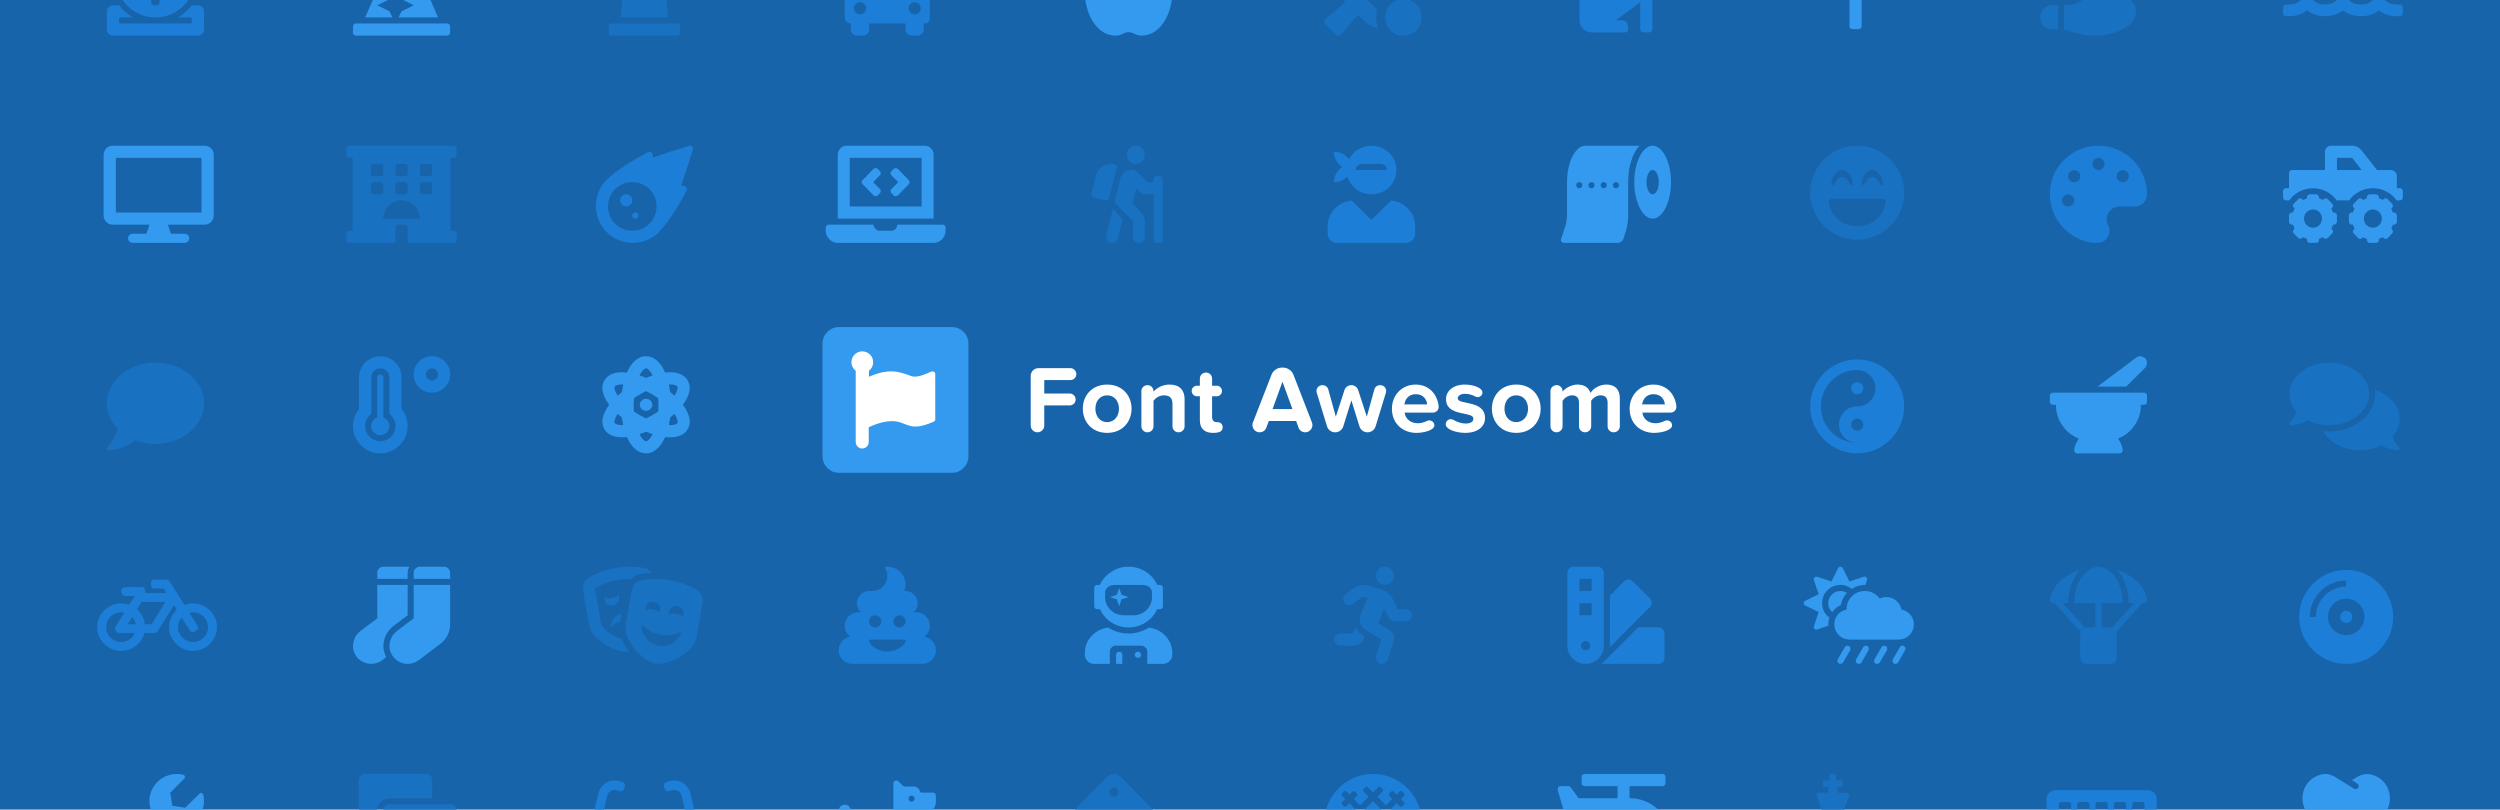 <svg height="250" viewBox="0 0 772 250" width="772" xmlns="http://www.w3.org/2000/svg"><g fill="none" fill-rule="evenodd"><path d="m0 0h772v250h-772z" fill="#1864ab"/><g transform="translate(30 -85)"><path d="m179.083 92.25c.267 0 .487.088.659.264.172.176.258.4.258.674v1.875c0 .273-.086.498-.258.674-.172.176-.391.264-.659.264h-20.167c-.267 0-.487-.088-.659-.264-.172-.176-.258-.4-.258-.674v-1.875c0-.273.086-.498.258-.674.172-.176.391-.264.659-.264zm-4.526-20.332 1.776 18.457h-14.667l1.776-18.457c.038-.469.21-.859.516-1.172l4.411-4.453c.153-.195.363-.293.63-.293s.477.098.63.293l4.411 4.453c.306.312.477.703.516 1.172zm-2.807 12.07v-2.227c0-.195-.076-.371-.229-.527s-.325-.234-.516-.234h-4.01c-.191 0-.363.078-.516.234s-.229.332-.229.527v2.227c0 .195.076.371.229.527s.325.234.516.234h4.01c.191 0 .363-.078.516-.234s.229-.332.229-.527z" fill="#1971c2"/><path d="m18 90.375c-2.227 0-4.268-.547-6.123-1.641-1.855-1.094-3.33-2.568-4.424-4.424-1.094-1.855-1.641-3.896-1.641-6.123s.547-4.268 1.641-6.123c1.094-1.855 2.568-3.33 4.424-4.424 1.855-1.094 3.896-1.641 6.123-1.641s4.268.547 6.123 1.641c1.855 1.094 3.33 2.568 4.424 4.424 1.094 1.855 1.641 3.896 1.641 6.123s-.547 4.268-1.641 6.123c-1.094 1.855-2.568 3.33-4.424 4.424-1.855 1.094-3.896 1.641-6.123 1.641zm-1.289-18.691c-.977.039-1.797.41-2.461 1.113s-.996 1.563-.996 2.578c0 .82.234 1.553.703 2.197.469.645 1.074 1.084 1.816 1.318l3.691 1.113c.195.039.361.156.498.352.137.195.205.43.205.703 0 .273-.098.508-.293.703-.195.195-.41.293-.645.293h-2.285c-.391 0-.742-.098-1.055-.293-.312-.195-.586-.176-.82.059l-.938.938c-.156.117-.234.283-.234.498 0 .215.098.381.293.498.742.547 1.582.84 2.52.879v.996c0 .273.088.508.264.703.176.195.4.293.674.293h.645c.273 0 .508-.098.703-.293.195-.195.293-.43.293-.703v-.938c.977-.039 1.797-.41 2.461-1.113s.996-1.563.996-2.578c0-.82-.234-1.553-.703-2.197-.469-.645-1.094-1.084-1.875-1.318l-3.633-1.113c-.195-.039-.361-.156-.498-.352-.137-.195-.205-.43-.205-.703 0-.273.098-.518.293-.732.195-.215.41-.303.645-.264h2.285c.391-.039.742.049 1.055.264.312.215.586.205.82-.029l.938-.938c.156-.117.225-.283.205-.498-.02-.215-.107-.381-.264-.498-.742-.547-1.582-.84-2.52-.879v-.996c0-.273-.098-.508-.293-.703-.195-.195-.41-.293-.645-.293h-.703c-.234 0-.449.098-.645.293-.195.195-.293.43-.293.703zm14.414 14.941c.508 0 .947.186 1.318.557.371.371.557.811.557 1.318v5.625c0 .508-.186.947-.557 1.318-.371.371-.811.557-1.318.557h-26.25c-.508 0-.947-.186-1.318-.557-.371-.371-.557-.811-.557-1.318v-5.625c0-.508.186-.947.557-1.318.371-.371.811-.557 1.318-.557h1.875c1.172 1.523 2.598 2.773 4.277 3.75h-3.691c-.156 0-.293.049-.41.146-.117.098-.176.205-.176.322v.938c0 .117.059.225.176.322.117.098.254.146.41.146h21.328c.156 0 .293-.049.41-.146.117-.098.176-.205.176-.322v-.938c0-.117-.059-.225-.176-.322-.117-.098-.254-.146-.41-.146h-3.691c1.68-.977 3.105-2.227 4.277-3.75z" fill="#1c7ed6"/><path d="m33.167 130c.787 0 1.456.273 2.007.82.551.547.826 1.211.826 1.992v18.75c0 .781-.275 1.445-.826 1.992-.551.547-1.22.82-2.007.82h-11.333l.944 2.812h4.25c.394 0 .728.137 1.003.41s.413.605.413.996-.138.723-.413.996-.61.41-1.003.41h-16.056c-.394 0-.728-.137-1.003-.41-.275-.273-.413-.605-.413-.996s.138-.723.413-.996c.275-.273.61-.41 1.003-.41h4.25l.944-2.812h-11.333c-.787 0-1.456-.273-2.007-.82-.551-.547-.826-1.211-.826-1.992v-18.75c0-.781.275-1.445.826-1.992.551-.547 1.22-.82 2.007-.82zm-.944 20.625v-16.875h-26.444v16.875z" fill="#339af0"/><path d="m18 197c2.734 0 5.244.562 7.529 1.688 2.285 1.125 4.102 2.642 5.449 4.55 1.348 1.908 2.021 4.008 2.021 6.298 0 2.29-.674 4.39-2.021 6.298-1.348 1.908-3.164 3.425-5.449 4.55-2.285 1.125-4.795 1.688-7.529 1.688-2.187 0-4.277-.382-6.27-1.145-1.016.804-2.09 1.467-3.223 1.989-1.641.723-3.32 1.085-5.039 1.085-.195 0-.332-.1-.41-.301-.078-.201-.059-.382.059-.542.352-.362.801-.944 1.348-1.748.938-1.406 1.563-2.732 1.875-3.978-1.055-1.125-1.875-2.35-2.461-3.676s-.879-2.732-.879-4.219c0-2.29.674-4.39 2.021-6.298 1.348-1.908 3.164-3.425 5.449-4.55 2.285-1.125 4.795-1.688 7.529-1.688z" fill="#1971c2"/><path d="m29.655 271.333c1.31 0 2.534.334 3.671 1.003 1.137.668 2.043 1.576 2.717 2.721.674 1.146.992 2.387.954 3.724s-.395 2.559-1.069 3.667c-.674 1.108-1.58 1.977-2.717 2.607-1.137.63-2.36.945-3.671.945-1.31 0-2.524-.334-3.642-1.003-1.118-.668-2.014-1.566-2.688-2.693-.674-1.127-1.012-2.339-1.012-3.638 0-1.031.212-2.015.636-2.951.424-.936 1.002-1.747 1.734-2.435l-.867-1.375-4.971 7.964c-.27.42-.655.63-1.156.63h-3.006c-.424 1.604-1.301 2.922-2.63 3.953s-2.842 1.547-4.538 1.547c-1.349 0-2.592-.334-3.729-1.003s-2.033-1.566-2.688-2.693c-.655-1.127-.983-2.349-.983-3.667 0-1.318.337-2.54 1.012-3.667.674-1.127 1.58-2.015 2.717-2.664 1.137-.649 2.36-.974 3.671-.974.886 0 1.715.153 2.486.458l1.734-2.75h-2.833c-.385 0-.713-.134-.983-.401-.27-.267-.405-.592-.405-.974 0-.382.135-.707.405-.974.27-.267.617-.401 1.041-.401h5.029c.27 0 .491.086.665.258.173.172.26.391.26.659v.917h6.59l-.867-1.375h-2.948c-.27 0-.491-.086-.665-.258-.173-.172-.26-.391-.26-.659v-.917c0-.267.087-.487.26-.659.173-.172.395-.258.665-.258h3.7c.501 0 .886.21 1.156.63l4.509 7.161c.848-.306 1.753-.458 2.717-.458zm-18.845 4.24-1.387 2.177h2.486c-.154-.84-.52-1.566-1.098-2.177zm-3.411 7.677c.925 0 1.773-.248 2.544-.745.771-.497 1.33-1.165 1.676-2.005h-4.682c-.54 0-.944-.239-1.214-.716-.27-.477-.25-.945.058-1.404l2.601-4.182c-.308-.076-.636-.115-.983-.115-1.272 0-2.36.449-3.266 1.346-.906.898-1.358 1.977-1.358 3.237 0 1.26.453 2.339 1.358 3.237s1.994 1.346 3.266 1.346zm9.423-5.5 4.278-6.875h-7.399l-1.387 2.292c1.387 1.222 2.197 2.75 2.428 4.583zm12.544 5.5c1.31.076 2.447-.344 3.411-1.26.963-.917 1.445-2.015 1.445-3.294 0-1.28-.453-2.368-1.358-3.266-.906-.898-1.994-1.346-3.266-1.346-.385 0-.771.038-1.156.115l2.601 4.125c.116.229.145.468.087.716-.058.248-.202.43-.434.544l-.751.516c-.231.115-.472.143-.723.086-.25-.057-.434-.201-.549-.43l-2.601-4.068c-.771.917-1.137 1.967-1.098 3.151s.482 2.196 1.33 3.036c.848.84 1.869 1.299 3.064 1.375z" fill="#1c7ed6"/><path d="m32.75 330.399c.351 1.406.332 2.821-.059 4.246-.39 1.425-1.113 2.684-2.167 3.777-1.171 1.132-2.528 1.874-4.07 2.225s-3.075.273-4.597-.234l-12.474 12.474c-.742.742-1.63 1.113-2.665 1.113-1.035 0-1.913-.361-2.635-1.083-.722-.722-1.083-1.601-1.083-2.635 0-1.035.371-1.923 1.113-2.665l12.474-12.533c-.508-1.484-.586-3.006-.234-4.568.351-1.562 1.093-2.909 2.225-4.041 1.054-1.054 2.304-1.776 3.748-2.167 1.445-.39 2.87-.41 4.275-.059.273.078.439.244.498.498.059.254-.01.478-.205.673l-4.334 4.392.644 3.982 3.982.644 4.392-4.334c.195-.195.42-.264.673-.205.254.059.42.224.498.498zm-26.002 21.259c.39 0 .722-.137.996-.41.273-.273.41-.605.41-.996 0-.39-.137-.722-.41-.996-.273-.273-.605-.41-.996-.41s-.722.137-.996.41c-.273.273-.41.605-.41.996 0 .39.137.722.41.996.273.273.605.41.996.41z" fill="#339af0"/><path d="m685.984 84.094c-.27-.263-.578-.488-.925-.675l3.931-5.513c.424-.6.944-1.106 1.561-1.519l4.625-3.206c.732-.525 1.551-.872 2.457-1.041.906-.169 1.802-.178 2.688-.028l5.781 1.238c.732.15 1.31.544 1.734 1.181s.559 1.312.405 2.025c-.154.713-.559 1.275-1.214 1.688s-1.349.544-2.081.394l-5.781-1.238c-.27-.038-.52.019-.752.169l-1.041.731 6.533 4.5c-1.041.075-2.004.506-2.891 1.294-.116.113-.328.225-.636.338-.385.113-.829.169-1.33.169s-.944-.056-1.33-.169c-.308-.113-.52-.225-.636-.338-.964-.862-2.004-1.294-3.122-1.294h-.925c-1.118 0-2.158.431-3.122 1.294-.116.113-.328.225-.636.338-.385.113-.829.169-1.33.169s-.944-.056-1.33-.169c-.308-.113-.52-.225-.636-.338zm25.091 2.306c.27 0 .491.084.665.253.173.169.26.384.26.647v1.8c0 .263-.087.478-.26.647-.173.169-.395.253-.665.253h-.925c-1.079 0-2.101-.159-3.064-.478-.964-.319-1.792-.759-2.486-1.322-.694.562-1.522 1.003-2.486 1.322-.964.319-1.985.478-3.064.478s-2.101-.159-3.064-.478c-.964-.319-1.792-.759-2.486-1.322-.694.562-1.522 1.003-2.486 1.322-.964.319-1.985.478-3.064.478s-2.101-.159-3.064-.478c-.964-.319-1.792-.759-2.486-1.322-.694.562-1.522 1.003-2.486 1.322-.964.319-1.985.478-3.064.478h-.925c-.27 0-.491-.084-.665-.253-.173-.169-.26-.384-.26-.647v-1.8c0-.263.087-.478.26-.647.173-.169.395-.253.665-.253h.925c.694 0 1.33-.094 1.908-.281.578-.187 1.021-.431 1.33-.731.578-.525 1.195-.787 1.85-.787h.925c.655 0 1.272.263 1.85.787.308.3.752.544 1.33.731s1.214.281 1.908.281 1.33-.094 1.908-.281 1.021-.431 1.33-.731c.578-.525 1.195-.787 1.85-.787h.925c.655 0 1.272.263 1.85.787.308.3.752.544 1.33.731s1.214.281 1.908.281 1.33-.094 1.908-.281 1.021-.431 1.33-.731c.578-.525 1.195-.787 1.85-.787h.925c.655 0 1.272.263 1.85.787.308.3.752.544 1.33.731.578.187 1.214.281 1.908.281zm-29.6-5.4c-1.272 0-2.361-.441-3.266-1.322-.906-.881-1.359-1.941-1.359-3.178s.453-2.297 1.359-3.178c.906-.881 1.995-1.322 3.266-1.322s2.361.441 3.266 1.322c.906.881 1.359 1.941 1.359 3.178s-.453 2.297-1.359 3.178c-.906.881-1.995 1.322-3.266 1.322z" fill="#1c7ed6"/><path d="m707.773 329.62c.282 1.211.302 2.374.06 3.487s-.704 2.12-1.388 3.018c-1.207 1.563-1.931 3.653-2.172 6.271-.322 3.243-.744 5.978-1.267 8.205l-.483 1.993c-.08.43-.292.772-.633 1.026-.342.254-.724.381-1.146.381s-.794-.127-1.116-.381-.543-.576-.664-.967l-2.051-8.146c-.161-.508-.463-.938-.905-1.289-.442-.352-.945-.527-1.508-.527s-1.066.176-1.508.527c-.442.352-.744.781-.905 1.289l-2.051 8.146c-.121.391-.342.713-.664.967s-.694.381-1.116.381-.804-.127-1.146-.381c-.342-.254-.553-.596-.633-1.026l-.483-1.993c-.523-2.227-.945-4.962-1.267-8.205-.241-2.618-.965-4.708-2.172-6.271-.684-.899-1.146-1.905-1.388-3.018s-.221-2.276.06-3.487c.322-1.328.985-2.491 1.991-3.487 1.006-.996 2.192-1.651 3.559-1.963 1.287-.352 2.634-.156 4.042.586l6.033 3.751c.241.156.493.205.754.147.261-.059.463-.195.603-.41.141-.215.181-.449.121-.703s-.191-.44-.392-.557l-1.75-1.114.181-.059c.201-.078.362-.156.483-.234 1.931-1.367 3.72-1.836 5.369-1.407 1.367.313 2.554.967 3.559 1.963 1.006.996 1.669 2.159 1.991 3.487z" fill="#339af0"/><path d="m694.5 261c2.612 0 5.028.653 7.25 1.959 2.222 1.306 3.986 3.07 5.291 5.291 1.306 2.222 1.959 4.638 1.959 7.25s-.653 5.028-1.959 7.25c-1.306 2.222-3.07 3.986-5.291 5.291-2.222 1.306-4.638 1.959-7.25 1.959s-5.028-.653-7.25-1.959c-2.222-1.306-3.986-3.07-5.291-5.291-1.306-2.222-1.959-4.638-1.959-7.25s.653-5.028 1.959-7.25c1.306-2.222 3.07-3.986 5.291-5.291 2.222-1.306 4.638-1.959 7.25-1.959zm-9.355 14.5c0-1.676.419-3.235 1.257-4.677.838-1.442 1.978-2.582 3.42-3.42 1.442-.838 3.001-1.257 4.677-1.257v-1.871c-2.027 0-3.898.507-5.613 1.52-1.715 1.013-3.079 2.378-4.093 4.093-1.013 1.715-1.52 3.586-1.52 5.613zm9.355 5.613c1.559 0 2.884-.546 3.976-1.637 1.091-1.091 1.637-2.417 1.637-3.976s-.546-2.884-1.637-3.976c-1.091-1.091-2.417-1.637-3.976-1.637s-2.884.546-3.976 1.637c-1.091 1.091-1.637 2.417-1.637 3.976s.546 2.884 1.637 3.976c1.091 1.091 2.417 1.637 3.976 1.637zm0-7.484c.507 0 .945.185 1.316.555.37.37.555.809.555 1.316s-.185.945-.555 1.316c-.37.37-.809.555-1.316.555s-.945-.185-1.316-.555c-.37-.37-.555-.809-.555-1.316s.185-.945.555-1.316c.37-.37.809-.555 1.316-.555z" fill="#1c7ed6"/><path d="m701.556 206.643c0 1.728-.551 3.335-1.653 4.821-1.102 1.487-2.587 2.662-4.457 3.526-1.869.864-3.925 1.296-6.168 1.296-2.361 0-4.545-.502-6.552-1.507-1.692 1.004-3.443 1.507-5.253 1.507-.197 0-.334-.1-.413-.301-.079-.201-.039-.382.118-.542.157-.161.394-.482.708-.964.59-.763 1.043-1.527 1.358-2.29-1.495-1.647-2.243-3.496-2.243-5.545 0-1.728.551-3.335 1.653-4.821 1.102-1.487 2.587-2.662 4.457-3.526s3.925-1.296 6.168-1.296c2.243 0 4.299.432 6.168 1.296 1.869.864 3.355 2.039 4.457 3.526 1.102 1.487 1.653 3.094 1.653 4.821zm7.201 13.259c.315.763.767 1.547 1.358 2.35.315.442.551.743.708.904.157.161.197.342.118.542-.079.201-.216.301-.413.301-1.81 0-3.561-.502-5.253-1.507-2.007 1.004-4.191 1.507-6.552 1.507-2.519 0-4.801-.542-6.847-1.627-2.046-1.085-3.542-2.511-4.486-4.279.708.08 1.338.121 1.889.121 2.558 0 4.919-.522 7.083-1.567 2.164-1.045 3.886-2.451 5.165-4.219 1.279-1.768 1.918-3.696 1.918-5.786 0-.442-.02-.844-.059-1.205 2.243.723 4.073 1.898 5.49 3.526s2.125 3.445 2.125 5.454c0 2.009-.748 3.837-2.243 5.484z" fill="#1971c2"/><path d="m711.075 143.125c.27 0 .491.088.665.264.173.176.26.4.26.674v1.875c0 .273-.087.498-.26.674-.173.176-.395.264-.665.264h-.983c-.848-1.172-1.917-2.09-3.209-2.754-1.291-.664-2.669-.996-4.134-.996s-2.842.332-4.134.996c-1.291.664-2.361 1.582-3.209 2.754h-3.816c-.848-1.172-1.917-2.09-3.209-2.754-1.291-.664-2.669-.996-4.134-.996s-2.842.332-4.134.996c-1.291.664-2.361 1.582-3.209 2.754h-.983c-.27 0-.491-.088-.665-.264-.173-.176-.26-.4-.26-.674v-1.875c0-.273.087-.498.26-.674.173-.176.395-.264.665-.264h.925v-4.688c0-.273.087-.498.26-.674.173-.176.395-.264.665-.264h10.175v-5.625c0-.508.183-.947.549-1.318.366-.371.8-.557 1.301-.557h6.533c.578 0 1.118.127 1.619.381.501.254.925.596 1.272 1.025l4.798 6.094h4.278c.501 0 .935.186 1.301.557.366.371.549.811.549 1.318v3.75zm-19.425-5.625h7.631l-2.948-3.75h-4.683zm17.575 13.125c.27 0 .491.088.665.264.173.176.26.4.26.674v1.875c0 .273-.087.498-.26.674-.173.176-.395.264-.665.264h-.289c-.116.43-.289.84-.52 1.23l.231.234c.193.156.289.371.289.645s-.096.488-.289.645l-1.33 1.348c-.154.195-.366.293-.636.293s-.482-.098-.636-.293l-.231-.234c-.385.195-.79.371-1.214.527v.293c0 .273-.087.498-.26.674-.173.176-.395.264-.665.264h-1.85c-.27 0-.491-.088-.665-.264-.173-.176-.26-.4-.26-.674v-.293c-.424-.117-.829-.293-1.214-.527l-.231.234c-.154.195-.366.293-.636.293s-.482-.098-.636-.293l-1.33-1.348c-.193-.156-.289-.371-.289-.645s.096-.488.289-.645l.231-.234c-.193-.391-.366-.801-.52-1.23h-.289c-.27 0-.491-.088-.665-.264-.173-.176-.26-.4-.26-.674v-1.875c0-.273.087-.498.26-.674.173-.176.395-.264.665-.264h.289c.116-.43.289-.84.52-1.23l-.231-.234c-.193-.156-.289-.371-.289-.645s.096-.488.289-.645l1.33-1.348c.154-.195.366-.293.636-.293s.482.098.636.293l.231.234c.385-.195.79-.371 1.214-.527v-.293c0-.273.087-.498.26-.674.173-.176.395-.264.665-.264h1.85c.27 0 .491.088.665.264.173.176.26.4.26.674v.293c.424.117.829.293 1.214.527l.231-.234c.154-.195.366-.293.636-.293s.482.098.636.293l1.33 1.348c.193.156.289.371.289.645s-.096.488-.289.645l-.231.234c.193.391.366.801.52 1.23zm-6.475 4.688c.771 0 1.426-.273 1.966-.82.54-.547.809-1.211.809-1.992s-.27-1.445-.809-1.992c-.54-.547-1.195-.82-1.966-.82s-1.426.273-1.966.82c-.54.547-.809 1.211-.809 1.992s.27 1.445.809 1.992c.54.547 1.195.82 1.966.82zm-12.025-4.688c.27 0 .491.088.665.264.173.176.26.4.26.674v1.875c0 .273-.087.498-.26.674-.173.176-.395.264-.665.264h-.289c-.116.43-.289.84-.52 1.23l.231.234c.193.156.289.361.289.615s-.096.479-.289.674l-1.33 1.348c-.154.156-.366.234-.636.234s-.482-.078-.636-.234l-.231-.234c-.385.195-.79.371-1.214.527v.293c0 .273-.087.498-.26.674-.173.176-.395.264-.665.264h-1.85c-.27 0-.491-.088-.665-.264-.173-.176-.26-.4-.26-.674v-.293c-.424-.156-.829-.332-1.214-.527l-.231.234c-.154.156-.366.234-.636.234s-.482-.078-.636-.234l-1.33-1.348c-.193-.195-.289-.42-.289-.674s.096-.459.289-.615l.231-.234c-.193-.391-.366-.801-.52-1.23h-.289c-.27 0-.491-.088-.665-.264-.173-.176-.26-.4-.26-.674v-1.875c0-.273.087-.498.26-.674.173-.176.395-.264.665-.264h.289c.116-.43.289-.84.52-1.23l-.231-.234c-.193-.156-.289-.371-.289-.645s.096-.488.289-.645l1.33-1.348c.154-.195.366-.293.636-.293s.482.098.636.293l.231.234c.385-.195.79-.371 1.214-.527v-.293c0-.273.087-.498.26-.674.173-.176.395-.264.665-.264h1.85c.27 0 .491.088.665.264.173.176.26.4.26.674v.293c.424.117.829.293 1.214.527l.231-.234c.154-.195.366-.293.636-.293s.482.098.636.293l1.33 1.348c.193.156.289.371.289.645s-.096.488-.289.645l-.231.234c.193.391.366.801.52 1.23zm-6.475 4.688c.771 0 1.426-.273 1.966-.82.54-.547.809-1.211.809-1.992s-.27-1.445-.809-1.992c-.54-.547-1.195-.82-1.966-.82s-1.426.273-1.966.82c-.54.547-.809 1.211-.809 1.992s.27 1.445.809 1.992c.54.547 1.195.82 1.966.82z" fill="#339af0"/><path d="m108.062 92.25c.273 0 .498.088.674.264.176.176.264.4.264.674v1.875c0 .273-.088.498-.264.674-.176.176-.4.264-.674.264h-28.125c-.273 0-.498-.088-.674-.264-.176-.176-.264-.4-.264-.674v-1.875c0-.273.088-.498.264-.674.176-.176.4-.264.674-.264zm-17.812-3.75.938 1.875h-8.438l6.504-14.648c.664-1.484 1.699-2.637 3.105-3.457l11.016-6.27-3.281 9.902c-.312.898-.273 1.777.117 2.637l5.039 11.836h-12.188l.938-1.875 3.75-1.875-3.75-1.875-1.875-3.75-1.875 3.75-3.75 1.875zm3.75-13.125-1.875.938 1.875.938.938 1.875.938-1.875 1.875-.938-1.875-.938-.938-1.875z" fill="#339af0"/><path d="m110.056 133.75h-.944v22.5h.944c.275 0 .502.088.679.264s.266.4.266.674v1.875c0 .273-.089.498-.266.674s-.403.264-.679.264h-14.167v-4.688c0-.273-.089-.498-.266-.674s-.403-.264-.679-.264h-1.889c-.275 0-.502.088-.679.264s-.266.4-.266.674v4.688h-14.167c-.275 0-.502-.088-.679-.264s-.266-.4-.266-.674v-1.875c0-.273.089-.498.266-.674s.403-.264.679-.264h.944v-22.5h-.944c-.275 0-.502-.088-.679-.264s-.266-.4-.266-.674v-1.875c0-.273.089-.498.266-.674s.403-.264.679-.264h32.111c.275 0 .502.088.679.264s.266.4.266.674v1.875c0 .273-.089.498-.266.674s-.403.264-.679.264zm-17.944 2.637v2.227c0 .195.079.371.236.527s.334.234.531.234h2.243c.197 0 .374-.078.531-.234s.236-.332.236-.527v-2.227c0-.195-.079-.371-.236-.527s-.334-.234-.531-.234h-2.243c-.197 0-.374.078-.531.234s-.236.332-.236.527zm0 5.625v2.227c0 .195.079.371.236.527s.334.234.531.234h2.243c.197 0 .374-.078.531-.234s.236-.332.236-.527v-2.227c0-.195-.079-.371-.236-.527s-.334-.234-.531-.234h-2.243c-.197 0-.374.078-.531.234s-.236.332-.236.527zm-7.556-5.625v2.227c0 .195.079.371.236.527s.334.234.531.234h2.243c.197 0 .374-.078.531-.234s.236-.332.236-.527v-2.227c0-.195-.079-.371-.236-.527s-.334-.234-.531-.234h-2.243c-.197 0-.374.078-.531.234s-.236.332-.236.527zm3.01 8.613c.197 0 .374-.078.531-.234s.236-.332.236-.527v-2.227c0-.195-.079-.371-.236-.527s-.334-.234-.531-.234h-2.243c-.197 0-.374.078-.531.234s-.236.332-.236.527v2.227c0 .195.079.371.236.527s.334.234.531.234zm.767 7.5h11.333c0-1.562-.551-2.891-1.653-3.984-1.102-1.094-2.44-1.641-4.014-1.641s-2.912.547-4.014 1.641c-1.102 1.094-1.653 2.422-1.653 3.984zm15.111-8.262v-2.227c0-.195-.079-.371-.236-.527-.157-.156-.334-.234-.531-.234h-2.243c-.197 0-.374.078-.531.234-.157.156-.236.332-.236.527v2.227c0 .195.079.371.236.527.157.156.334.234.531.234h2.243c.197 0 .374-.078.531-.234.157-.156.236-.332.236-.527zm0-5.625v-2.227c0-.195-.079-.371-.236-.527-.157-.156-.334-.234-.531-.234h-2.243c-.197 0-.374.078-.531.234-.157.156-.236.332-.236.527v2.227c0 .195.079.371.236.527.157.156.334.234.531.234h2.243c.197 0 .374-.078.531-.234.157-.156.236-.332.236-.527z" fill="#1971c2"/><path d="m103.375 195c1.562 0 2.891.547 3.984 1.641s1.641 2.422 1.641 3.984-.547 2.891-1.641 3.984-2.422 1.641-3.984 1.641-2.891-.547-3.984-1.641c-1.094-1.094-1.641-2.422-1.641-3.984s.547-2.891 1.641-3.984c1.094-1.094 2.422-1.641 3.984-1.641zm0 7.5c.508 0 .947-.186 1.318-.557.371-.371.557-.811.557-1.318s-.186-.947-.557-1.318c-.371-.371-.811-.557-1.318-.557s-.947.186-1.318.557c-.371.371-.557.811-.557 1.318s.186.947.557 1.318c.371.371.811.557 1.318.557zm-9.375-.938v9.727c1.25 1.563 1.875 3.32 1.875 5.273 0 1.523-.381 2.93-1.143 4.219-.762 1.289-1.787 2.314-3.076 3.076s-2.695 1.143-4.219 1.143-2.93-.381-4.219-1.143-2.314-1.787-3.076-3.076c-.762-1.289-1.143-2.695-1.143-4.219 0-1.914.625-3.672 1.875-5.273v-9.727c0-1.172.293-2.266.879-3.281.586-1.016 1.387-1.816 2.402-2.402 1.016-.586 2.109-.879 3.281-.879s2.266.293 3.281.879c1.016.586 1.816 1.387 2.402 2.402.586 1.016.879 2.109.879 3.281zm-6.562 19.688c1.289 0 2.393-.459 3.311-1.377.918-.918 1.377-2.021 1.377-3.311 0-.742-.166-1.445-.498-2.109-.332-.664-.791-1.211-1.377-1.641v-11.25c0-.781-.273-1.445-.82-1.992-.547-.547-1.211-.82-1.992-.82s-1.445.273-1.992.82c-.547.547-.82 1.211-.82 1.992v11.25c-.586.43-1.045.977-1.377 1.641-.332.664-.498 1.367-.498 2.109 0 1.289.459 2.393 1.377 3.311.918.918 2.021 1.377 3.311 1.377zm.938-7.324c.547.195.996.537 1.348 1.025.352.488.527 1.025.527 1.611 0 .781-.273 1.445-.82 1.992-.547.547-1.211.82-1.992.82s-1.445-.273-1.992-.82c-.547-.547-.82-1.211-.82-1.992 0-.586.176-1.123.527-1.611.352-.488.801-.83 1.348-1.025v-12.363c0-.273.088-.498.264-.674.176-.176.4-.264.674-.264s.498.088.674.264c.176.176.264.4.264.674z" fill="#1c7ed6"/><path d="m91.605 278.223c-1.562 1.172-2.557 2.676-2.987 4.512s-.215 3.555.644 5.156l-1.23.996c-1.015.742-2.147 1.113-3.397 1.113-.976 0-1.913-.244-2.811-.732-.898-.488-1.601-1.182-2.108-2.08-.703-1.25-.888-2.588-.556-4.014s1.084-2.568 2.255-3.428l5.095-3.809v-10.312h9.371v9.375zm4.275-16.348v1.875h-9.371v-1.875c0-.508.185-.947.556-1.318.371-.371.81-.557 1.318-.557h7.497c.078 0 .215.02.41.059l.059.059c-.312.547-.469 1.133-.469 1.758zm11.245-1.875c.508 0 .947.186 1.318.557.371.371.556.811.556 1.318v1.875h-11.245v-1.875c0-.508.185-.947.556-1.318.371-.371.81-.557 1.318-.557zm-9.371 15.938v-10.312h11.245v12.188c0 1.172-.264 2.285-.791 3.34-.527 1.055-1.259 1.934-2.196 2.637l-6.735 5.098c-1.015.742-2.147 1.113-3.397 1.113-.976 0-1.903-.244-2.782-.732-.879-.488-1.572-1.182-2.079-2.08-.742-1.25-.937-2.588-.586-4.014s1.113-2.568 2.284-3.428z" fill="#339af0"/><path d="m86.444 350.25c.59 0 1.24-.195 1.948-.586.394-.234.905-.586 1.535-1.055l.295-.234c2.007-1.406 3.719-2.656 5.135-3.75l.531-.352v7.852c0 .508-.187.947-.561 1.318-.374.371-.817.557-1.328.557h-15.111c-.512 0-.954-.186-1.328-.557-.374-.371-.561-.811-.561-1.318v-7.852l.531.352c1.417 1.094 3.128 2.344 5.135 3.75l.295.234c.63.469 1.141.82 1.535 1.055.708.391 1.358.586 1.948.586zm7.556-11.25c.512 0 .954.186 1.328.557.374.371.561.811.561 1.318v1.113l-1.062.82c-1.22.977-3.128 2.402-5.726 4.277-.157.039-.433.195-.826.469-.826.547-1.436.82-1.83.82-.315 0-.689-.137-1.122-.41-.236-.117-.59-.352-1.062-.703l-.472-.41c-2.597-1.836-4.506-3.242-5.726-4.219l-1.062-.82v-.938c0-.508.187-.947.561-1.318.374-.371.817-.557 1.328-.557zm15.111-5.625c.512 0 .954.186 1.328.557.374.371.561.811.561 1.318v11.25c0 .508-.187.947-.561 1.318-.374.371-.817.557-1.328.557h-11.333v-7.852c-.118-.977-.531-1.787-1.24-2.432-.708-.645-1.554-.967-2.538-.967h-5.667v-1.875c0-.508.187-.947.561-1.318.374-.371.817-.557 1.328-.557zm-1.889 7.5v-3.75h-3.778v3.75zm-20.778-5.625v1.875h-5.667v-11.25c0-.508.187-.947.561-1.318.374-.371.817-.557 1.328-.557h18.889c.512 0 .954.186 1.328.557.374.371.561.811.561 1.318v5.625h-13.222c-1.023 0-1.909.371-2.656 1.113s-1.122 1.621-1.122 2.637z" fill="#1971c2"/><path d="m257.594 73.5c.391 0 .723.137.996.41.273.273.41.605.41.996v4.688c0 .391-.137.723-.41.996-.273.273-.605.41-.996.41h-.469v9.727c0 .43-.137.791-.41 1.084-.273.293-.645.439-1.113.439h-.352v1.875c0 .508-.186.947-.557 1.318-.371.371-.811.557-1.318.557h-1.875c-.508 0-.947-.186-1.318-.557-.371-.371-.557-.811-.557-1.318v-1.875h-11.25v1.875c0 .508-.186.947-.557 1.318-.371.371-.811.557-1.318.557h-1.875c-.508 0-.947-.186-1.318-.557-.371-.371-.557-.811-.557-1.318v-1.875c-.508 0-.947-.186-1.318-.557-.371-.371-.557-.811-.557-1.318v-9.375h-.469c-.391 0-.723-.137-.996-.41-.273-.273-.41-.605-.41-.996v-4.688c0-.391.137-.723.41-.996.273-.273.605-.41.996-.41h.469v-2.812c0-.859.586-1.65 1.758-2.373 1.172-.723 2.764-1.289 4.775-1.699 2.012-.41 4.209-.615 6.592-.615s4.58.205 6.592.615c2.012.41 3.604.977 4.775 1.699 1.172.723 1.758 1.514 1.758 2.373v2.812zm-19.219-3.281v.938c0 .117.049.225.146.322.098.098.205.146.322.146h10.312c.117 0 .225-.049.322-.146.098-.098.146-.205.146-.322v-.938c0-.117-.049-.225-.146-.322-.098-.098-.205-.146-.322-.146h-10.312c-.117 0-.225.049-.322.146-.098.098-.146.205-.146.322zm-2.812 19.219c.508 0 .947-.186 1.318-.557.371-.371.557-.811.557-1.318s-.186-.947-.557-1.318c-.371-.371-.811-.557-1.318-.557s-.947.186-1.318.557c-.371.371-.557.811-.557 1.318s.186.947.557 1.318c.371.371.811.557 1.318.557zm7.5-6.562v-9.375h-6.562c-.508 0-.947.186-1.318.557-.371.371-.557.811-.557 1.318v5.625c0 .508.186.947.557 1.318.371.371.811.557 1.318.557zm1.875 0h6.562c.508 0 .947-.186 1.318-.557.371-.371.557-.811.557-1.318v-5.625c0-.508-.186-.947-.557-1.318-.371-.371-.811-.557-1.318-.557h-6.562zm7.5 6.562c.508 0 .947-.186 1.318-.557.371-.371.557-.811.557-1.318s-.186-.947-.557-1.318c-.371-.371-.811-.557-1.318-.557s-.947.186-1.318.557c-.371.371-.557.811-.557 1.318s.186.947.557 1.318c.371.371.811.557 1.318.557z" fill="#1c7ed6"/><path d="m326.145 73.559c1.565.273 2.849 1.094 3.853 2.461.883 1.211 1.485 2.734 1.806 4.57.281 1.68.261 3.359-.06 5.039-.482 2.773-1.445 5.098-2.889 6.973-1.726 2.266-3.893 3.398-6.501 3.398-.642 0-1.344-.195-2.107-.586-.522-.312-1.104-.469-1.746-.469s-1.224.156-1.746.469c-.762.391-1.465.586-2.107.586-2.609 0-4.776-1.133-6.501-3.398-1.445-1.875-2.408-4.199-2.889-6.973-.321-1.68-.341-3.359-.06-5.039.321-1.836.923-3.359 1.806-4.57 1.003-1.367 2.287-2.187 3.853-2.461.963-.156 2.287-.02 3.973.41 1.445.391 2.669.859 3.672 1.406 1.003-.547 2.227-1.016 3.672-1.406 1.685-.43 3.01-.566 3.973-.41zm-3.311-2.402c-.562.508-1.304.879-2.227 1.113-.642.195-1.344.293-2.107.293l-.903-.059c-.08-.547-.08-1.172 0-1.875.161-1.406.622-2.48 1.385-3.223.562-.508 1.304-.879 2.227-1.113.642-.195 1.344-.293 2.107-.293l.903.059.06.879c0 .742-.1 1.426-.301 2.051-.241.898-.622 1.621-1.144 2.168z" fill="#339af0"/><path d="m408.062 83.338c-1.211-.821-2.539-1.28-3.984-1.378-1.445-.098-2.832.147-4.16.733-1.328.586-2.422 1.485-3.281 2.697l-12.422-12.428 3.281-3.283c1.602-1.602 3.486-2.687 5.654-3.254 2.168-.567 4.336-.567 6.504 0 2.168.567 4.053 1.651 5.654 3.254 1.836 1.837 2.988 3.996 3.457 6.478s.234 4.875-.703 7.181zm-12.773 4.69c-.234.86-.352 1.641-.352 2.345 0 1.133.215 2.208.645 3.224-1.602-.195-2.969-.84-4.102-1.935l-2.109-2.11-5.215 6.038c-.234.274-.518.41-.85.41-.332 0-.615-.117-.85-.352l-3.105-3.107c-.234-.234-.352-.518-.352-.85 0-.332.137-.616.41-.85l6.035-5.217-2.051-2.052c-1.133-1.133-1.787-2.491-1.963-4.074-.176-1.583.146-3.039.967-4.367zm8.086-3.283c1.562 0 2.891.547 3.984 1.641s1.641 2.423 1.641 3.986-.547 2.892-1.641 3.986-2.422 1.641-3.984 1.641-2.891-.547-3.984-1.641-1.641-2.423-1.641-3.986.547-2.892 1.641-3.986 2.422-1.641 3.984-1.641z" fill="#1971c2"/><path d="m471.051 76.333c.352 1.711 1.211 3.131 2.578 4.258 1.367 1.128 2.949 1.692 4.746 1.692.586 0 1.211-.078 1.875-.233v12.017c0 .272-.088.496-.264.671s-.4.263-.674.263h-1.875c-.273 0-.498-.087-.674-.263s-.264-.399-.264-.671v-8.4l-7.5 5.6h1.875c.508 0 .947.185 1.318.554.371.369.557.807.557 1.312v.933c0 .272-.088.496-.264.671s-.4.263-.674.263h-10.312c-1.016 0-1.895-.369-2.637-1.108s-1.113-1.614-1.113-2.625v-14.933c0-.506-.186-.943-.557-1.312-.371-.369-.811-.554-1.318-.554s-.947-.185-1.318-.554c-.371-.369-.557-.807-.557-1.312s.186-.943.557-1.312c.371-.369.811-.554 1.318-.554 1.562 0 2.891.544 3.984 1.633s1.641 2.411 1.641 3.967v5.017c1.406-2.1 3.262-3.558 5.566-4.375 1.25-.428 2.578-.642 3.984-.642zm9.199-5.6 3.75-3.733v7.817c0 1.556-.547 2.878-1.641 3.967s-2.422 1.633-3.984 1.633-2.891-.544-3.984-1.633-1.641-2.411-1.641-3.967v-7.817l3.75 3.733zm-4.219 4.667c.273 0 .498-.087.674-.263s.264-.399.264-.671c0-.272-.088-.496-.264-.671s-.4-.263-.674-.263-.498.087-.674.263-.264.399-.264.671c0 .272.088.496.264.671s.4.263.674.263zm4.688 0c.273 0 .498-.087.674-.263s.264-.399.264-.671c0-.272-.088-.496-.264-.671s-.4-.263-.674-.263-.498.087-.674.263-.264.399-.264.671c0 .272.088.496.264.671s.4.263.674.263z" fill="#1c7ed6"/><path d="m531.75 70.857c2.383 0 4.58.603 6.592 1.808 2.012 1.205 3.604 2.843 4.775 4.912 1.172 2.069 1.758 4.329 1.758 6.78v8.679c0 .281-.088.512-.264.693-.176.181-.4.271-.674.271h-1.875c-.273 0-.498-.09-.674-.271-.176-.181-.264-.412-.264-.693v-8.679c-2.383 0-4.58-.603-6.592-1.808-2.012-1.205-3.604-2.843-4.775-4.912-1.172-2.069-1.758-4.329-1.758-6.78zm22.5-3.857h3.75c0 2.29-.518 4.42-1.553 6.388-1.035 1.969-2.451 3.576-4.248 4.821-1.797 1.246-3.789 1.989-5.977 2.23-.625-2.451-1.777-4.621-3.457-6.509 1.172-2.089 2.773-3.767 4.805-5.032 2.031-1.266 4.258-1.898 6.68-1.898z" fill="#339af0"/><path d="m611.1 75.378c-1.041 0-1.917-.361-2.63-1.083-.713-.722-1.07-1.61-1.07-2.665 0-1.054.357-1.942 1.07-2.665.713-.722 1.59-1.083 2.63-1.083h1.85v7.496zm-11.1 14.992c0-1.054.357-1.942 1.07-2.665.713-.722 1.59-1.083 2.63-1.083h1.85v7.496h-1.85c-1.041 0-1.917-.361-2.63-1.083-.713-.722-1.07-1.61-1.07-2.665zm19.483-7.496c2.814 0 5.165.468 7.053 1.405 2.043 1.015 3.064 2.421 3.064 4.216 0 1.484-.636 2.83-1.908 4.041-1.503 1.366-3.739 2.381-6.706 3.045-1.734.39-3.604.508-5.608.351-1.349-.078-2.891-.371-4.625-.878l-3.353-.937v-7.496c1.465 0 2.679-.176 3.642-.527.578-.195 1.291-.586 2.139-1.171l.289-.176c.809-.547 1.773-.996 2.891-1.347 1.118-.351 2.158-.527 3.122-.527zm8.903-16.456c2.968.664 5.203 1.679 6.706 3.045 1.272 1.21 1.908 2.557 1.908 4.041 0 1.796-1.021 3.201-3.064 4.216-1.889.937-4.24 1.405-7.053 1.405-.964 0-2.004-.176-3.122-.527-1.118-.351-2.081-.8-2.891-1.347l-.289-.176c-.848-.586-1.561-.976-2.139-1.171-.964-.351-2.178-.527-3.642-.527v-7.496l3.353-.937c1.734-.508 3.276-.8 4.625-.878 1.966-.156 3.835-.039 5.608.351z" fill="#1971c2"/><path d="m633.167 351h-28.333c-.787 0-1.456-.267-2.007-.802s-.826-1.184-.826-1.948v-16.5c0-.764.275-1.413.826-1.948s1.22-.802 2.007-.802h28.333c.787 0 1.456.267 2.007.802s.826 1.184.826 1.948v16.5c0 .764-.275 1.413-.826 1.948s-1.22.802-2.007.802zm-23.611-15.354v-2.292c0-.191-.069-.353-.207-.487-.138-.134-.305-.201-.502-.201h-2.361c-.197 0-.364.067-.502.201-.138.134-.207.296-.207.487v2.292c0 .191.069.353.207.487.138.134.305.201.502.201h2.361c.197 0 .364-.067.502-.201.138-.134.207-.296.207-.487zm5.667 0v-2.292c0-.191-.069-.353-.207-.487-.138-.134-.305-.201-.502-.201h-2.361c-.197 0-.364.067-.502.201-.138.134-.207.296-.207.487v2.292c0 .191.069.353.207.487.138.134.305.201.502.201h2.361c.197 0 .364-.067.502-.201.138-.134.207-.296.207-.487zm5.667 0v-2.292c0-.191-.069-.353-.207-.487-.138-.134-.305-.201-.502-.201h-2.361c-.197 0-.364.067-.502.201-.138.134-.207.296-.207.487v2.292c0 .191.069.353.207.487.138.134.305.201.502.201h2.361c.197 0 .364-.067.502-.201.138-.134.207-.296.207-.487zm5.667 0v-2.292c0-.191-.069-.353-.207-.487-.138-.134-.305-.201-.502-.201h-2.361c-.197 0-.364.067-.502.201-.138.134-.207.296-.207.487v2.292c0 .191.069.353.207.487.138.134.305.201.502.201h2.361c.197 0 .364-.067.502-.201.138-.134.207-.296.207-.487zm5.667 0v-2.292c0-.191-.069-.353-.207-.487-.138-.134-.305-.201-.502-.201h-2.361c-.197 0-.364.067-.502.201-.138.134-.207.296-.207.487v2.292c0 .191.069.353.207.487.138.134.305.201.502.201h2.361c.197 0 .364-.067.502-.201.138-.134.207-.296.207-.487zm-19.833 5.5v-2.292c0-.191-.069-.353-.207-.487-.138-.134-.305-.201-.502-.201h-2.361c-.197 0-.364.067-.502.201-.138.134-.207.296-.207.487v2.292c0 .191.069.353.207.487.138.134.305.201.502.201h2.361c.197 0 .364-.067.502-.201.138-.134.207-.296.207-.487zm5.667 0v-2.292c0-.191-.069-.353-.207-.487-.138-.134-.305-.201-.502-.201h-2.361c-.197 0-.364.067-.502.201-.138.134-.207.296-.207.487v2.292c0 .191.069.353.207.487.138.134.305.201.502.201h2.361c.197 0 .364-.067.502-.201.138-.134.207-.296.207-.487zm5.667 0v-2.292c0-.191-.069-.353-.207-.487-.138-.134-.305-.201-.502-.201h-2.361c-.197 0-.364.067-.502.201-.138.134-.207.296-.207.487v2.292c0 .191.069.353.207.487.138.134.305.201.502.201h2.361c.197 0 .364-.067.502-.201.138-.134.207-.296.207-.487zm5.667 0v-2.292c0-.191-.069-.353-.207-.487-.138-.134-.305-.201-.502-.201h-2.361c-.197 0-.364.067-.502.201-.138.134-.207.296-.207.487v2.292c0 .191.069.353.207.487.138.134.305.201.502.201h2.361c.197 0 .364-.067.502-.201.138-.134.207-.296.207-.487zm-19.833 5.5v-2.292c0-.191-.069-.353-.207-.487-.138-.134-.305-.201-.502-.201h-2.361c-.197 0-.364.067-.502.201-.138.134-.207.296-.207.487v2.292c0 .191.069.353.207.487.138.134.305.201.502.201h2.361c.197 0 .364-.067.502-.201.138-.134.207-.296.207-.487zm17 0v-2.292c0-.191-.069-.353-.207-.487-.138-.134-.305-.201-.502-.201h-13.694c-.197 0-.364.067-.502.201-.138.134-.207.296-.207.487v2.292c0 .191.069.353.207.487.138.134.305.201.502.201h13.694c.197 0 .364-.067.502-.201.138-.134.207-.296.207-.487zm5.667 0v-2.292c0-.191-.069-.353-.207-.487-.138-.134-.305-.201-.502-.201h-2.361c-.197 0-.364.067-.502.201-.138.134-.207.296-.207.487v2.292c0 .191.069.353.207.487.138.134.305.201.502.201h2.361c.197 0 .364-.067.502-.201.138-.134.207-.296.207-.487z" fill="#1c7ed6"/><path d="m632.99 270.254c.039.273-.039.508-.234.703s-.429.293-.703.293h-.527l-8.022 8.906.059.117c.039.156.059.273.059.352v7.5c0 .508-.185.947-.556 1.318-.371.371-.81.557-1.318.557h-7.495c-.507 0-.947-.186-1.318-.557-.371-.371-.556-.811-.556-1.318v-7.5c0-.078.02-.215.059-.41l.059-.059-8.022-8.906h-.527c-.273 0-.507-.098-.703-.293s-.273-.43-.234-.703c.273-2.109 1.308-4.023 3.103-5.742 1.64-1.563 3.689-2.754 6.148-3.574-1.093 1.211-1.952 2.676-2.576 4.395-.703 1.836-1.054 3.809-1.054 5.918h-1.64l6.851 7.559h.059c.156-.039.273-.059.351-.059h2.811v-7.5h-6.558c0-2.148.39-4.121 1.171-5.918.703-1.641 1.64-2.939 2.811-3.896 1.171-.957 2.342-1.436 3.513-1.436s2.342.479 3.513 1.436c1.171.957 2.108 2.256 2.811 3.896.781 1.797 1.171 3.77 1.171 5.918h-6.558v7.5h2.811c.078 0 .195.02.351.059h.117l6.792-7.559h-1.64c0-2.109-.351-4.082-1.054-5.918-.625-1.719-1.483-3.184-2.576-4.395 2.459.82 4.509 2.012 6.148 3.574 1.796 1.719 2.83 3.633 3.103 5.742z" fill="#1971c2"/><path d="m632.414 198.583-5.859 5.799h-8.848l11.953-8.962c.312-.234.664-.371 1.055-.41.391-.039.762.039 1.113.234.664.312 1.045.82 1.143 1.523.098.703-.088 1.308-.557 1.816zm-.352 7.673c.273 0 .498.088.674.264s.264.4.264.674v1.874c0 .273-.088.498-.264.674s-.4.264-.674.264h-.938c0 2.343-.654 4.461-1.963 6.355-1.309 1.894-3.018 3.251-5.127 4.071.781 1.054 1.27 2.206 1.465 3.456.039.273-.039.527-.234.761s-.43.351-.703.351h-13.125c-.273 0-.508-.117-.703-.351s-.273-.488-.234-.761c.195-1.25.684-2.402 1.465-3.456-2.109-.82-3.818-2.177-5.127-4.071-1.309-1.894-1.963-4.012-1.963-6.355h-.938c-.273 0-.498-.088-.674-.264s-.264-.4-.264-.674v-1.874c0-.273.088-.498.264-.674s.4-.264.674-.264z" fill="#339af0"/><path d="m614.957 130.312c3.124-.625 6.112-.312 8.963.937 2.695 1.133 4.882 2.939 6.561 5.419s2.519 5.243 2.519 8.289c0 1.054-.371 1.953-1.113 2.695s-1.64 1.113-2.695 1.113h-4.686c-.937 0-1.767.293-2.49.879-.722.586-1.191 1.328-1.406 2.226s-.088 1.777.381 2.636c.351.742.469 1.504.351 2.285-.117.781-.43 1.465-.937 2.05-.508.586-1.152.937-1.933 1.054-1.836.273-3.769.01-5.799-.791-2.031-.801-3.827-2.021-5.389-3.661-1.679-1.718-2.87-3.691-3.573-5.917-.781-2.46-.918-4.999-.41-7.615.586-2.89 1.953-5.399 4.101-7.528 2.148-2.128 4.667-3.486 7.557-4.071zm-6.327 18.453c.508 0 .947-.186 1.318-.557.371-.371.557-.81.557-1.318 0-.508-.186-.947-.557-1.318-.371-.371-.81-.557-1.318-.557-.508 0-.947.186-1.318.557s-.557.81-.557 1.318c0 .508.186.947.557 1.318s.81.557 1.318.557zm1.875-7.498c.508 0 .947-.186 1.318-.557.371-.371.557-.81.557-1.318 0-.508-.186-.947-.557-1.318-.371-.371-.81-.557-1.318-.557-.508 0-.947.186-1.318.557-.371.371-.557.81-.557 1.318 0 .508.186.947.557 1.318.371.371.81.557 1.318.557zm7.498-3.749c.508 0 .947-.186 1.318-.557.371-.371.557-.81.557-1.318s-.186-.947-.557-1.318c-.371-.371-.81-.557-1.318-.557-.508 0-.947.186-1.318.557s-.557.81-.557 1.318.186.947.557 1.318.81.557 1.318.557zm7.498 3.749c.508 0 .947-.186 1.318-.557.371-.371.557-.81.557-1.318 0-.508-.186-.947-.557-1.318-.371-.371-.81-.557-1.318-.557-.508 0-.947.186-1.318.557-.371.371-.557.81-.557 1.318 0 .508.186.947.557 1.318.371.371.81.557 1.318.557z" fill="#1c7ed6"/><path d="m182.775 130.056c.352-.117.664-.049.938.205.273.254.352.576.234.967-1.133 3.789-2.325 7.442-3.575 10.958l1.113.352c.273.078.469.254.586.527s.098.547-.059.82c-1.055 2.031-2.168 3.985-3.34 5.86-1.797 2.891-3.458 5.118-4.981 6.68l-.176.234c-1.094 1.094-2.344 1.924-3.751 2.49-1.407.566-2.852.85-4.337.85-1.485 0-2.93-.283-4.337-.85-1.407-.566-2.657-1.397-3.751-2.49s-1.924-2.344-2.491-3.75c-.567-1.406-.85-2.852-.85-4.336s.283-2.93.85-4.336c.567-1.406 1.397-2.657 2.491-3.75l.234-.176c1.563-1.524 3.79-3.184 6.681-4.981 1.875-1.172 3.829-2.285 5.861-3.34.273-.156.547-.176.82-.059.273.117.449.313.527.586l.293 1.113c3.516-1.25 7.189-2.442 11.018-3.575zm-17.523 26.194c1.367 0 2.627-.332 3.78-.996 1.153-.664 2.061-1.572 2.725-2.725.664-1.152.996-2.412.996-3.78 0-1.367-.332-2.627-.996-3.78-.664-1.152-1.573-2.061-2.725-2.725-1.153-.664-2.413-.996-3.78-.996-1.367 0-2.627.332-3.78.996-1.153.664-2.061 1.572-2.725 2.725s-.996 2.412-.996 3.78c0 1.367.332 2.627.996 3.78.664 1.152 1.573 2.061 2.725 2.725 1.153.664 2.413.996 3.78.996zm-1.875-11.251c.508 0 .947.186 1.319.557.371.371.557.811.557 1.318s-.186.947-.557 1.318c-.371.371-.811.557-1.319.557s-.947-.186-1.319-.557c-.371-.371-.557-.811-.557-1.318s.186-.947.557-1.318c.371-.371.811-.557 1.319-.557zm2.813 5.626c.273 0 .498.088.674.264.176.176.264.4.264.674 0 .273-.088.498-.264.674-.176.176-.4.264-.674.264s-.498-.088-.674-.264-.264-.4-.264-.674c0-.273.088-.498.264-.674s.4-.264.674-.264z" fill="#1c7ed6"/><path d="m180.875 210c1.123 1.523 1.805 2.969 2.046 4.336.201 1.172.02 2.227-.542 3.164-.722 1.289-1.986 2.09-3.792 2.402-.963.156-2.026.176-3.19.059-.682 1.562-1.505 2.773-2.468 3.633-1.043.938-2.187 1.406-3.43 1.406s-2.387-.469-3.43-1.406c-.963-.859-1.785-2.07-2.468-3.633-1.164.117-2.227.098-3.19-.059-1.805-.312-3.069-1.113-3.792-2.402-.522-.938-.702-1.992-.542-3.164.241-1.367.923-2.812 2.046-4.336-1.123-1.523-1.805-2.969-2.046-4.336-.201-1.172-.02-2.227.542-3.164.441-.781 1.123-1.406 2.046-1.875 1.284-.625 2.929-.82 4.935-.586.682-1.562 1.505-2.773 2.468-3.633 1.043-.938 2.187-1.406 3.43-1.406s2.387.469 3.43 1.406c.963.859 1.785 2.07 2.468 3.633 2.006-.234 3.651-.039 4.935.586.923.469 1.605 1.094 2.046 1.875.522.938.702 1.992.542 3.164-.241 1.367-.923 2.812-2.046 4.336zm-21.064 5.625c.12.195.411.361.873.498.461.137 1.053.186 1.775.146-.16-.781-.301-1.562-.421-2.344-.441-.352-.883-.723-1.324-1.113-.401.664-.682 1.24-.843 1.729s-.181.85-.06 1.084zm2.227-9.551c.12-.781.261-1.563.421-2.344h-.361c-.602 0-1.103.059-1.505.176s-.662.283-.782.498-.1.566.06 1.055.441 1.064.843 1.729c.441-.391.883-.762 1.324-1.113zm7.463-7.324c-.281 0-.602.195-.963.586-.361.391-.722.918-1.083 1.582.642.234 1.324.488 2.046.762.722-.273 1.404-.527 2.046-.762-.361-.664-.722-1.191-1.083-1.582-.361-.391-.682-.586-.963-.586zm0 22.5c.281 0 .602-.195.963-.586.361-.391.722-.918 1.083-1.582-.642-.234-1.324-.488-2.046-.762-.722.273-1.404.527-2.046.762.361.664.722 1.191 1.083 1.582.361.391.682.586.963.586zm3.792-9.199c.08-1.367.06-2.734-.06-4.102-1.164-.82-2.407-1.543-3.731-2.168-1.324.625-2.568 1.348-3.731 2.168-.12 1.367-.14 2.734-.06 4.102 1.204.82 2.468 1.543 3.792 2.168 1.324-.625 2.588-1.348 3.792-2.168zm5.898 3.574c.12-.234.1-.596-.06-1.084s-.441-1.064-.843-1.729c-.441.391-.883.762-1.324 1.113-.12.781-.261 1.563-.421 2.344.722.039 1.314-.01 1.775-.146.461-.137.752-.303.873-.498zm-.903-8.438c.401-.664.682-1.24.843-1.729s.181-.84.06-1.055-.381-.381-.782-.498-.903-.176-1.505-.176h-.361c.16.781.301 1.562.421 2.344.441.352.883.723 1.324 1.113zm-8.787.938c.522 0 .973.186 1.354.557.381.371.572.811.572 1.318s-.191.947-.572 1.318c-.381.371-.833.557-1.354.557s-.973-.186-1.354-.557c-.381-.371-.572-.811-.572-1.318s.191-.947.572-1.318c.381-.371.833-.557 1.354-.557z" fill="#339af0"/><path d="m161.972 274.361-.462 2.521c-1.232.43-2.195 1.036-2.889 1.817-.039-.938.25-1.817.867-2.638.616-.821 1.444-1.387 2.484-1.7zm-6.413 2.931c.154.938.924 1.915 2.311 2.931 1.309.938 2.696 1.622 4.16 2.052.501 1.368 1.252 2.677 2.253 3.927l-.578.059c-1.348 0-2.889-.371-4.622-1.114-1.81-.782-3.351-1.759-4.622-2.931-1.464-1.368-2.311-2.794-2.542-4.279l-1.849-10.493c-.154-.821-.058-1.612.289-2.374.347-.762.867-1.338 1.56-1.729 3.967-2.227 8.203-3.341 12.71-3.341 1.387 0 2.773.117 4.16.352 1.001.156 1.81.684 2.426 1.583-1.232.039-2.33.137-3.293.293-1.155.195-2.157.703-3.004 1.524h-.289c-3.851 0-7.491.957-10.919 2.872v.117zm5.604-8.031c.116.625-.01 1.202-.376 1.729s-.857.85-1.473.967c-.616.117-1.194-.01-1.733-.381-.539-.371-.847-.889-.924-1.553-.039-.195-.058-.43-.058-.703.693.352 1.464.459 2.311.322s1.521-.498 2.022-1.084c.116.234.193.469.231.703zm23.917-2.169c.693.391 1.213.957 1.56 1.7.347.742.443 1.524.289 2.345l-1.849 10.551c-.27 1.602-1.232 3.126-2.889 4.572-1.425 1.251-3.1 2.227-5.026 2.931-1.926.703-3.514.948-4.766.733-1.252-.215-2.667-.987-4.246-2.315-1.579-1.329-2.831-2.853-3.755-4.572-1.04-1.915-1.425-3.673-1.155-5.276l1.849-10.493c.154-.821.51-1.524 1.069-2.11s1.242-.938 2.051-1.055c2.889-.469 5.777-.449 8.666.059 2.889.508 5.623 1.485 8.203 2.931zm-15.771 5.686c-.039.195-.058.43-.058.703.693-.352 1.464-.459 2.311-.322.847.137 1.521.498 2.022 1.084.116-.234.193-.449.231-.645.116-.664-.01-1.26-.376-1.788-.366-.528-.857-.85-1.473-.967-.616-.117-1.194.01-1.733.381s-.847.889-.924 1.553zm4.044 11.606c1.618.313 3.1.039 4.448-.821 1.348-.86 2.215-2.052 2.6-3.576-.809.508-1.781.85-2.917 1.026s-2.311.156-3.524-.059c-1.213-.215-2.32-.606-3.322-1.172s-1.81-1.221-2.426-1.964c-.116 1.563.318 2.98 1.3 4.25.982 1.27 2.263 2.042 3.842 2.315zm7.51-8.851c.116-.234.193-.449.231-.645.116-.664-.01-1.26-.376-1.788-.366-.528-.857-.84-1.473-.938-.616-.098-1.194.039-1.733.41-.539.371-.847.87-.924 1.495-.039.195-.039.43 0 .703.655-.352 1.406-.449 2.253-.293s1.521.508 2.022 1.055z" fill="#1971c2"/><path d="m185.882 340.941c.079.322.118.643.118.965v4.221c0 1.246-.305 2.392-.915 3.437-.61 1.045-1.436 1.879-2.479 2.502-1.043.623-2.174.935-3.394.935h-2.184c-1.81 0-3.365-.613-4.663-1.839-1.299-1.226-2.007-2.723-2.125-4.492l-.177-2.351h-2.125l-.177 2.351c-.118 1.769-.826 3.266-2.125 4.492-1.299 1.226-2.853 1.839-4.663 1.839h-2.184c-1.22 0-2.351-.312-3.394-.935-1.043-.623-1.869-1.457-2.479-2.502-.61-1.045-.915-2.191-.915-3.437v-4.221c0-.322.039-.643.118-.965l2.656-10.913c.197-.724.512-1.377.944-1.96s.964-1.055 1.594-1.417c.63-.362 1.308-.573 2.036-.633.728-.06 1.427.03 2.095.271l.944.301c.236.08.413.241.531.482.118.241.138.482.059.724l-.295.904c-.079.241-.236.422-.472.543-.236.121-.472.141-.708.06l-.826-.241c-.708-.241-1.367-.201-1.977.121-.61.322-.994.824-1.151 1.507l-2.302 9.285c1.613-.482 3.227-.724 4.84-.724 2.322 0 4.565.523 6.729 1.568h4.368c2.164-1.045 4.407-1.568 6.729-1.568 1.613 0 3.227.241 4.84.724l-2.302-9.285c-.157-.683-.541-1.186-1.151-1.507-.61-.322-1.269-.362-1.977-.121l-.826.241c-.236.08-.472.06-.708-.06-.236-.121-.394-.301-.472-.543l-.295-.904c-.079-.241-.059-.482.059-.724.118-.241.295-.402.531-.482l.944-.301c.669-.241 1.367-.332 2.095-.271.728.06 1.407.271 2.036.633.63.362 1.161.834 1.594 1.417s.748 1.236.944 1.96zm-21.899 5.427.236-2.472c-1.377-.523-2.774-.784-4.191-.784-1.417 0-2.833.261-4.25.784v2.231c0 .844.295 1.558.885 2.14.59.583 1.299.874 2.125.874h2.184c.787 0 1.476-.271 2.066-.814.59-.543.905-1.196.944-1.96zm18.24-.241v-2.231c-1.417-.523-2.833-.784-4.25-.784-1.417 0-2.814.261-4.191.784l.236 2.472c.039.764.354 1.417.944 1.96.59.543 1.279.814 2.066.814h2.184c.826 0 1.535-.291 2.125-.874.59-.583.885-1.296.885-2.14z" fill="#1c7ed6"/><path d="m258.062 329.75c.273 0 .498.087.674.262.176.175.264.398.264.67v1.865c0 1.049-.361 1.933-1.084 2.652s-1.611 1.078-2.666 1.078h-1.875v2.099l-7.5-2.681v-8.744c0-.427.195-.719.586-.874.391-.155.723-.078.996.233l1.641 1.574h3.105c.352 0 .684.097.996.291.312.194.547.447.703.758l.41.816zm-6.562 2.798c.273 0 .498-.087.674-.262.176-.175.264-.398.264-.67 0-.272-.088-.495-.264-.67s-.4-.262-.674-.262-.498.087-.674.262-.264.398-.264.67c0 .272.088.495.264.67.176.175.4.262.674.262zm-16.875 4.663h9.961l8.789 3.148v12.708c0 .272-.088.495-.264.67-.176.175-.4.262-.674.262h-3.75c-.273 0-.498-.087-.674-.262-.176-.175-.264-.398-.264-.67v-6.529h-9.375v6.529c0 .272-.088.495-.264.67-.176.175-.4.262-.674.262h-3.75c-.273 0-.498-.087-.674-.262-.176-.175-.264-.398-.264-.67v-12.475c-1.094-.389-1.992-1.059-2.695-2.011-.703-.952-1.055-2.031-1.055-3.235 0-.505.186-.942.557-1.312.371-.369.811-.554 1.318-.554s.947.185 1.318.554c.371.369.557.806.557 1.312s.186.942.557 1.312c.371.369.811.554 1.318.554z" fill="#339af0"/><path d="m335.225 335.25c.771 0 1.426.273 1.966.82.54.547.809 1.211.809 1.992v13.125c0 .781-.27 1.445-.809 1.992-.54.547-1.195.82-1.966.82h-12.95c-.771 0-1.426-.273-1.966-.82-.54-.547-.809-1.211-.809-1.992v-2.695l7.862-8.027c.694-.703 1.127-1.523 1.301-2.461.173-.938.067-1.855-.318-2.754zm-6.475 10.781c.385 0 .713-.137.983-.41.27-.273.405-.605.405-.996s-.135-.723-.405-.996c-.27-.273-.597-.41-.983-.41s-.713.137-.983.41c-.27.273-.405.605-.405.996s.135.723.405.996c.27.273.597.41.983.41zm-2.659-10.957c.54.586.809 1.27.809 2.051s-.27 1.465-.809 2.051l-10.117 10.254c-.578.547-1.253.82-2.023.82s-1.445-.273-2.023-.82l-10.117-10.254c-.54-.586-.809-1.27-.809-2.051s.27-1.465.809-2.051l10.117-10.254c.578-.547 1.253-.82 2.023-.82s1.445.273 2.023.82zm-19.541 3.457c.385 0 .713-.137.983-.41.27-.273.405-.605.405-.996s-.135-.723-.405-.996c-.27-.273-.597-.41-.983-.41s-.713.137-.983.41c-.27.273-.405.605-.405.996s.135.723.405.996c.27.273.597.41.983.41zm7.4 7.5c.385 0 .713-.137.983-.41.27-.273.405-.605.405-.996s-.135-.723-.405-.996c-.27-.273-.597-.41-.983-.41s-.713.137-.983.41c-.27.273-.405.605-.405.996s.135.723.405.996c.27.273.597.41.983.41zm0-7.5c.385 0 .713-.137.983-.41.27-.273.405-.605.405-.996s-.135-.723-.405-.996c-.27-.273-.597-.41-.983-.41s-.713.137-.983.41c-.27.273-.405.605-.405.996s.135.723.405.996c.27.273.597.41.983.41zm0-7.5c.385 0 .713-.137.983-.41.27-.273.405-.605.405-.996s-.135-.723-.405-.996c-.27-.273-.597-.41-.983-.41s-.713.137-.983.41c-.27.273-.405.605-.405.996s.135.723.405.996c.27.273.597.41.983.41zm7.4 7.5c.385 0 .713-.137.983-.41.27-.273.405-.605.405-.996s-.135-.723-.405-.996c-.27-.273-.597-.41-.983-.41s-.713.137-.983.41c-.27.273-.405.605-.405.996s.135.723.405.996c.27.273.597.41.983.41z" fill="#1971c2"/><path d="m390.016 336.363 2.637 2.637-2.637 2.637-2.637-2.637zm6.621-1.348-2.637 2.637-2.637-2.637 2.637-2.637zm-5.273 7.969 2.637-2.637 2.637 2.637-2.637 2.637zm2.637-18.984c2.734 0 5.244.674 7.529 2.021 2.285 1.348 4.102 3.164 5.449 5.449 1.348 2.285 2.021 4.795 2.021 7.529s-.674 5.244-2.021 7.529c-1.348 2.285-3.164 4.102-5.449 5.449-2.285 1.348-4.795 2.021-7.529 2.021s-5.244-.674-7.529-2.021c-2.285-1.348-4.102-3.164-5.449-5.449-1.348-2.285-2.021-4.795-2.021-7.529s.674-5.244 2.021-7.529c1.348-2.285 3.164-4.102 5.449-5.449 2.285-1.348 4.795-2.021 7.529-2.021zm10.957 17.344c.078-.117.117-.234.117-.352 0-.117-.039-.234-.117-.352l-1.699-1.641 1.699-1.641c.078-.117.117-.234.117-.352 0-.117-.039-.234-.117-.352l-.703-.645c-.078-.078-.186-.117-.322-.117-.137 0-.244.039-.322.117l-1.641 1.641-2.637-2.637 1.934-1.992.996.996c.117.078.234.117.352.117.117 0 .234-.039.352-.117l.645-.645c.078-.117.117-.234.117-.352 0-.117-.039-.215-.117-.293l-.996-.996.996-.996c.078-.117.117-.234.117-.352 0-.117-.039-.234-.117-.352l-.645-.645c-.117-.078-.234-.117-.352-.117-.117 0-.234.039-.352.117l-.996.996-.996-.996c-.078-.078-.176-.117-.293-.117-.117 0-.234.039-.352.117l-.645.645c-.078.117-.117.234-.117.352 0 .117.039.234.117.352l.996.996-1.992 1.934-2.637-2.637 1.641-1.641c.078-.078.117-.186.117-.322 0-.137-.039-.244-.117-.322l-.645-.703c-.117-.078-.234-.117-.352-.117-.117 0-.234.039-.352.117l-1.641 1.699-1.641-1.699c-.117-.078-.234-.117-.352-.117-.117 0-.234.039-.352.117l-.645.703c-.078.078-.117.186-.117.322 0 .137.039.244.117.322l1.641 1.641-2.637 2.637-1.992-1.934.996-.996c.078-.117.117-.234.117-.352 0-.117-.039-.234-.117-.352l-.645-.645c-.117-.078-.234-.117-.352-.117-.117 0-.215.039-.293.117l-.996.996-.996-.996c-.117-.078-.234-.117-.352-.117-.117 0-.234.039-.352.117l-.645.645c-.078.117-.117.234-.117.352 0 .117.039.234.117.352l.996.996-.996.996c-.078.078-.117.186-.117.322 0 .137.039.244.117.322l.645.645c.117.078.234.117.352.117.117 0 .234-.039.352-.117l.996-.996 1.934 1.992-2.637 2.637-1.641-1.641c-.078-.078-.186-.117-.322-.117-.137 0-.244.039-.322.117l-.703.645c-.078.117-.117.234-.117.352 0 .117.039.234.117.352l1.699 1.641-1.699 1.641c-.078.117-.117.234-.117.352 0 .117.039.234.117.352l.703.645c.078.078.186.117.322.117.137 0 .244-.039.322-.117l1.641-1.641 2.695 2.637-1.992 1.992-.996-.996c-.117-.078-.234-.117-.352-.117-.117 0-.234.039-.352.117l-.645.645c-.078.117-.117.234-.117.352 0 .117.039.215.117.293l.996.996-.996.996c-.078.117-.117.234-.117.352 0 .117.039.234.117.352l.645.645c.117.078.234.117.352.117.117 0 .234-.039.352-.117l.996-.996.996.996c.078.078.186.117.322.117.137 0 .244-.039.322-.117l.645-.645c.078-.117.127-.234.146-.352.02-.117-.029-.234-.146-.352l-.996-.996 1.992-1.934 2.637 2.637-1.641 1.641c-.078.078-.117.186-.117.322 0 .137.039.244.117.322l.645.703c.117.078.234.117.352.117.117 0 .234-.039.352-.117l1.641-1.699 1.641 1.699c.117.078.234.117.352.117.117 0 .234-.039.352-.117l.645-.703c.078-.078.117-.186.117-.322 0-.137-.039-.244-.117-.322l-1.641-1.641 2.637-2.695 1.992 1.992-.996.996c-.078.117-.117.234-.117.352 0 .117.039.234.117.352l.645.645c.117.078.234.117.352.117.117 0 .215-.039.293-.117l.996-.996.996.996c.117.078.234.117.352.117.117 0 .234-.039.352-.117l.645-.645c.078-.117.117-.234.117-.352 0-.117-.039-.234-.117-.352l-.996-.996.996-.996c.078-.078.117-.186.117-.322 0-.137-.039-.244-.117-.322l-.645-.645c-.117-.078-.234-.127-.352-.146-.117-.02-.234.029-.352.146l-.996.996-1.934-1.992 2.637-2.637 1.641 1.641c.078.078.186.117.322.117.137 0 .244-.039.322-.117zm-9.609-2.344 2.637-2.637 2.637 2.637-2.637 2.637z" fill="#1c7ed6"/><path d="m468.581 346.5c-.616 0-1.117-.254-1.503-.762l-4.97-6.738-9.247-3.75-1.849-6.328c-.039-.312.029-.586.202-.82.173-.234.414-.352.722-.352h2.312c.308 0 .559.117.751.352l2.485 3.398h12.022v-3.75h-10.172c-.27 0-.491-.088-.665-.264s-.26-.4-.26-.674v-1.875c0-.273.087-.498.26-.674s.395-.264.665-.264h24.043c.27 0 .491.088.665.264.173.176.26.4.26.674v1.875c0 .273-.087.498-.26.674-.173.176-.395.264-.665.264h-10.172v3.75c2.35 0 4.518.586 6.502 1.758 1.984 1.172 3.554 2.764 4.71 4.775 1.156 2.012 1.734 4.209 1.734 6.592 0 .508-.183.947-.549 1.318-.366.371-.8.557-1.3.557zm6.473-11.016v7.266h7.225c-.385-1.836-1.233-3.418-2.543-4.746-1.31-1.328-2.871-2.168-4.681-2.52zm12.657 15.41c.193.195.289.43.289.703s-.116.488-.347.645c-.809.781-1.599 1.289-2.37 1.523-.424.156-.944.234-1.56.234h-18.842c-.27 0-.491-.088-.665-.264s-.26-.4-.26-.674v-1.875c0-.273.087-.498.26-.674s.395-.264.665-.264h18.842c.501 0 .983-.215 1.445-.645.154-.195.366-.293.636-.293s.482.098.636.293z" fill="#339af0"/><path d="m540.181 336.773c.078 0 .155.029.233.088.078.059.116.146.116.264v1.172c0 .117-.039.205-.116.264-.078.059-.155.088-.233.088h-1.514v.527c0 1.563.039 2.832.116 3.809.155 1.797.446 3.359.873 4.688h-7.337c.427-1.367.718-2.93.873-4.688.078-1.016.116-2.285.116-3.809v-.527h-1.514c-.078 0-.155-.029-.233-.088s-.116-.146-.116-.264v-1.172c0-.117.039-.205.116-.264s.155-.088.233-.088zm-9.201-6.035c-.116-.234-.097-.449.058-.645.155-.195.349-.293.582-.293h2.97v-1.758h-1.281c-.078 0-.155-.039-.233-.117-.078-.078-.116-.156-.116-.234v-1.348c0-.078.039-.156.116-.234.078-.078.155-.117.233-.117h1.689v-1.641c0-.078.029-.156.087-.234.058-.078.146-.117.262-.117h1.281c.116 0 .204.039.262.117.058.078.087.156.087.234v1.641h1.689c.078 0 .155.039.233.117.078.078.116.156.116.234v1.348c0 .078-.039.156-.116.234-.078.078-.155.117-.233.117h-1.281v1.758h2.97c.233 0 .427.098.582.293s.175.41.058.645l-1.98 5.566h-6.056zm10.54 19.336 1.281.82c.116.078.175.176.175.293v2.461c0 .078-.039.156-.116.234-.078.078-.155.117-.233.117h-13.277c-.078 0-.155-.039-.233-.117-.078-.078-.116-.156-.116-.234v-2.461c0-.117.058-.215.175-.293l1.281-.82v-1.641c0-.078.039-.156.116-.234.078-.078.155-.117.233-.117h10.365c.078 0 .155.039.233.117.078.078.116.156.116.234zm5.241-8.438c-.039-.039-.058-.098-.058-.176v-4.102c0-.078.019-.137.058-.176s.078-.059.116-.059h1.631c.078 0 .136.02.175.059s.058.098.058.176v1.816h1.339v-1.816c0-.156.078-.234.233-.234h3.028c.078 0 .136.02.175.059.039.039.058.098.058.176v1.816h1.339v-1.816c0-.156.078-.234.233-.234h1.631c.039 0 .078.02.116.059.039.039.058.098.058.176v4.102c0 .078-.019.137-.058.176l-1.456.996c0 2.422.233 4.648.699 6.68h-8.618c.466-2.031.699-4.258.699-6.68zm4.193 3.047v1.758h1.747v-1.758c0-.234-.087-.439-.262-.615-.175-.176-.379-.264-.611-.264-.233 0-.437.088-.611.264-.175.176-.262.381-.262.615zm6.988 6.855c.039.039.058.098.058.176v2.051c0 .078-.019.137-.058.176s-.097.059-.175.059h-11.88c-.078 0-.136-.02-.175-.059-.039-.039-.058-.098-.058-.176v-2.051c0-.078.019-.137.058-.176l.815-.645v-.879c0-.078.019-.137.058-.176.039-.039.097-.059.175-.059h10.133c.078 0 .136.02.175.059s.058.098.058.176v.879z" fill="#1971c2"/><path d="m255.426 281.621c1.016.156 1.865.625 2.549 1.406.684.781 1.025 1.699 1.025 2.754 0 1.172-.41 2.168-1.23 2.988-.82.82-1.816 1.23-2.988 1.23h-21.562c-1.172 0-2.168-.41-2.988-1.23-.82-.82-1.23-1.816-1.23-2.988 0-1.055.342-1.973 1.025-2.754.684-.781 1.533-1.25 2.549-1.406-.547-.391-.967-.879-1.26-1.465s-.439-1.211-.439-1.875c0-1.172.41-2.168 1.23-2.988.82-.82 1.816-1.23 2.988-1.23h.82c-.859-.742-1.289-1.68-1.289-2.812 0-1.016.371-1.895 1.113-2.637s1.621-1.113 2.637-1.113h.938c1.289 0 2.393-.459 3.311-1.377s1.377-2.021 1.377-3.311c0-.977-.293-1.875-.879-2.695.352-.078.645-.117.879-.117 1.562 0 2.891.547 3.984 1.641s1.641 2.422 1.641 3.984c0 .586-.117 1.211-.352 1.875h.352c1.016 0 1.895.371 2.637 1.113s1.113 1.621 1.113 2.637c0 1.133-.43 2.07-1.289 2.812h.82c1.172 0 2.168.41 2.988 1.23.82.82 1.23 1.816 1.23 2.988 0 .664-.146 1.289-.439 1.875s-.713 1.074-1.26 1.465zm-15.176-6.621c-.508 0-.947.186-1.318.557-.371.371-.557.811-.557 1.318s.186.947.557 1.318c.371.371.811.557 1.318.557s.947-.186 1.318-.557c.371-.371.557-.811.557-1.318s-.186-.947-.557-1.318c-.371-.371-.811-.557-1.318-.557zm9.375 8.145c.039-.156.01-.303-.088-.439-.098-.137-.225-.205-.381-.205h-10.312c-.156 0-.283.068-.381.205-.098.137-.107.283-.029.439.273.82.996 1.543 2.168 2.168 1.172.625 2.305.938 3.398.938s2.227-.312 3.398-.938c1.172-.625 1.914-1.348 2.227-2.168zm-1.875-4.395c.508 0 .947-.186 1.318-.557.371-.371.557-.811.557-1.318s-.186-.947-.557-1.318c-.371-.371-.811-.557-1.318-.557s-.947.186-1.318.557c-.371.371-.557.811-.557 1.318s.186.947.557 1.318c.371.371.811.557 1.318.557z" fill="#1c7ed6"/><path d="m308.857 273.125c-.281 0-.512-.088-.693-.264-.181-.176-.271-.4-.271-.674v-5.625c0-.273.09-.498.271-.674.181-.176.412-.264.693-.264h.783c.763-1.68 1.949-3.037 3.556-4.072 1.607-1.035 3.375-1.553 5.304-1.553s3.696.518 5.304 1.553c1.607 1.035 2.792 2.393 3.556 4.072h.783c.281 0 .512.088.693.264.181.176.271.4.271.674v5.625c0 .273-.09.498-.271.674-.181.176-.412.264-.693.264h-.844c-.723 1.68-1.888 3.037-3.496 4.072-1.607 1.035-3.375 1.553-5.304 1.553s-3.696-.518-5.304-1.553c-1.607-1.035-2.772-2.393-3.496-4.072zm2.411-5.156v1.406c0 1.562.562 2.891 1.688 3.984s2.491 1.641 4.098 1.641h2.893c1.607 0 2.973-.547 4.098-1.641s1.688-2.422 1.688-3.984v-1.406c0-.664-.281-1.221-.844-1.67s-1.246-.674-2.049-.674h-8.679c-.804 0-1.487.225-2.049.674s-.844 1.006-.844 1.67zm4.339 4.219-.723-2.109-2.17-.703 2.17-.703.723-2.109.723 2.109 2.17.703-2.17.703zm9.161 6.621c2.049.234 3.767 1.094 5.153 2.578 1.386 1.484 2.079 3.223 2.079 5.215v.586c0 .781-.281 1.445-.844 1.992-.562.547-1.246.82-2.049.82h-4.821v-3.75c0-.508-.191-.947-.573-1.318-.382-.371-.834-.557-1.356-.557h-7.714c-.522 0-.974.186-1.356.557-.382.371-.573.811-.573 1.318v3.75h-4.821c-.804 0-1.487-.273-2.049-.82-.562-.547-.844-1.211-.844-1.992v-.586c0-1.992.693-3.73 2.079-5.215 1.386-1.484 3.104-2.344 5.153-2.578 1.929 1.211 4.018 1.816 6.268 1.816s4.339-.605 6.268-1.816zm-3.375 7.441c.281 0 .512.088.693.264.181.176.271.4.271.674s-.09.498-.271.674c-.181.176-.412.264-.693.264s-.512-.088-.693-.264c-.181-.176-.271-.4-.271-.674s.09-.498.271-.674c.181-.176.412-.264.693-.264zm-5.786 0c.281 0 .512.088.693.264.181.176.271.4.271.674v2.812h-1.929v-2.812c0-.273.09-.498.271-.674.181-.176.412-.264.693-.264z" fill="#339af0"/><path d="m397.692 265.625c-.769 0-1.423-.273-1.962-.82-.538-.547-.808-1.211-.808-1.992s.269-1.445.808-1.992c.538-.547 1.192-.82 1.962-.82.769 0 1.423.273 1.962.82.538.547.808 1.211.808 1.992s-.269 1.445-.808 1.992c-.538.547-1.192.82-1.962.82zm-9.115 12.949c.462 1.094 1.192 1.934 2.192 2.52l.577.352-.462 1.23c-.231.508-.577.918-1.038 1.23-.462.312-.981.469-1.558.469h-4.442c-.5 0-.933-.186-1.298-.557-.365-.371-.548-.811-.548-1.318s.183-.947.548-1.318c.365-.371.798-.557 1.298-.557h3.865zm15.577-5.449c.5 0 .933.186 1.298.557.365.371.548.811.548 1.318s-.183.947-.548 1.318c-.365.371-.798.557-1.298.557h-3.115c-.538 0-1.029-.146-1.471-.439s-.779-.674-1.01-1.143l-1.154-2.402-1.846 4.57 3.577 2.109c.538.352.923.82 1.154 1.406.231.586.25 1.172.058 1.758l-1.788 5.977c-.154.391-.394.703-.721.938-.327.234-.683.352-1.067.352-.192 0-.385-.02-.577-.059-.462-.156-.808-.469-1.038-.938s-.288-.957-.173-1.465l1.615-5.098-4.904-2.93c-.808-.508-1.356-1.211-1.644-2.109-.288-.898-.24-1.777.144-2.637l2.135-5.098-.865-.293c-.5-.117-.981.02-1.442.41l-2.308 1.758c-.385.312-.827.439-1.327.381-.5-.059-.904-.293-1.212-.703s-.433-.879-.375-1.406.298-.947.721-1.26l2.25-1.758c.692-.508 1.442-.85 2.25-1.025.808-.176 1.615-.166 2.423.029l4.096 1.23c.769.195 1.471.557 2.106 1.084.635.527 1.125 1.162 1.471 1.904l1.5 3.105z" fill="#1971c2"/><path d="m482.121 278.75c.509 0 .949.186 1.321.557.372.371.558.811.558 1.318v7.5c0 .508-.186.947-.558 1.318-.372.371-.812.557-1.321.557h-17.613l.411-.293 10.92-10.957zm-2.583-8.965c.352.352.528.791.528 1.318 0 .527-.176.967-.528 1.318l-12.446 12.48.059-.527v-15.469l4.403-4.395c.352-.391.793-.586 1.321-.586.528 0 .969.195 1.321.586zm-14.266-7.91v22.5c0 1.562-.558 2.891-1.673 3.984s-2.446 1.641-3.992 1.641-2.867-.547-3.963-1.641c-1.096-1.094-1.644-2.422-1.644-3.984v-22.5c0-.508.186-.947.558-1.318.372-.371.812-.557 1.321-.557h7.515c.509 0 .949.186 1.321.557.372.371.558.811.558 1.318zm-5.636 23.906c.391 0 .724-.137.998-.41s.411-.605.411-.996-.137-.723-.411-.996-.607-.41-.998-.41-.724.137-.998.41-.411.605-.411.996.137.723.411.996.607.41.998.41zm1.879-10.781v-3.75h-3.757v3.75zm0-7.5v-3.75h-3.757v3.75z" fill="#1c7ed6"/><path d="m557.163 273.184h-.059c1.141.234 2.076.781 2.804 1.641.728.859 1.092 1.855 1.092 2.988 0 1.289-.462 2.393-1.387 3.311s-2.036 1.377-3.335 1.377h-15.111c-1.299 0-2.41-.459-3.335-1.377s-1.387-2.021-1.387-3.311c0-1.133.354-2.129 1.062-2.988.708-.859 1.613-1.387 2.715-1.582v-.117c0-1.562.551-2.891 1.653-3.984s2.44-1.641 4.014-1.641c.944 0 1.81.215 2.597.645s1.456.996 2.007 1.699c.63-.312 1.299-.469 2.007-.469 1.141 0 2.145.361 3.01 1.084s1.417 1.631 1.653 2.725zm-22.844 2.051c.118.117.295.254.531.41l.059.059c-.236.703-.354 1.406-.354 2.109l.059.41-3.483 1.172c-.315.078-.58.01-.797-.205-.216-.215-.285-.479-.207-.791l1.476-4.395-4.191-2.051c-.275-.156-.413-.391-.413-.703s.138-.547.413-.703l4.191-2.051-1.476-4.395c-.079-.312-.01-.576.207-.791.216-.215.482-.283.797-.205l4.427 1.465 2.066-4.16c.157-.273.394-.41.708-.41.315 0 .551.137.708.41l2.066 4.16 4.427-1.465c.315-.078.58-.01.797.205.216.215.285.459.207.732l-.531 1.582h-.118c-1.456 0-2.814.41-4.073 1.23-1.141-.898-2.42-1.309-3.837-1.23-1.417.078-2.637.625-3.66 1.641-1.102 1.094-1.653 2.422-1.653 3.984s.551 2.891 1.653 3.984zm4.132-3.398c-1.062.469-1.948 1.191-2.656 2.168-.826-.742-1.24-1.641-1.24-2.695 0-1.055.374-1.953 1.122-2.695.748-.742 1.633-1.113 2.656-1.113.708 0 1.377.195 2.007.586-1.023 1.094-1.653 2.344-1.889 3.75zm19.538 12.656h-.059c.236.117.394.303.472.557.079.254.039.498-.118.732l-2.125 3.75c-.197.312-.472.469-.826.469-.157 0-.315-.039-.472-.117-.236-.117-.384-.303-.443-.557s-.03-.498.089-.732l2.184-3.75c.118-.234.305-.381.561-.439s.502-.029.738.088zm-5.667 0c.197.117.334.303.413.557.079.254.059.498-.059.732l-2.184 3.75c-.197.312-.472.469-.826.469-.157 0-.315-.039-.472-.117-.236-.117-.384-.303-.443-.557s-.03-.498.089-.732l2.184-3.75c.118-.234.305-.381.561-.439.256-.059.502-.029.738.088zm-5.667 0c.197.117.334.303.413.557.079.254.059.498-.059.732l-2.184 3.75c-.197.312-.472.469-.826.469-.157 0-.315-.039-.472-.117-.236-.117-.384-.303-.443-.557-.059-.254-.03-.498.089-.732l2.184-3.75c.118-.234.305-.381.561-.439s.502-.029.738.088zm-5.667 0h-.059c.236.117.394.303.472.557.079.254.059.498-.059.732l-2.184 3.75c-.197.312-.472.469-.826.469-.157 0-.315-.039-.472-.117-.236-.117-.384-.303-.443-.557s-.03-.498.089-.732l2.184-3.75c.118-.234.305-.381.561-.439s.502-.029.738.088z" fill="#339af0"/><path d="m543.5 196c2.612 0 5.028.653 7.25 1.959 2.222 1.306 3.986 3.07 5.291 5.291 1.306 2.222 1.959 4.638 1.959 7.25s-.653 5.028-1.959 7.25c-1.306 2.222-3.07 3.986-5.291 5.291-2.222 1.306-4.638 1.959-7.25 1.959s-5.028-.653-7.25-1.959c-2.222-1.306-3.986-3.07-5.291-5.291-1.306-2.222-1.959-4.638-1.959-7.25s.653-5.028 1.959-7.25c1.306-2.222 3.07-3.986 5.291-5.291 2.222-1.306 4.638-1.959 7.25-1.959zm0 21.984c.507 0 .945-.185 1.316-.555.37-.37.555-.809.555-1.316s-.185-.945-.555-1.316c-.37-.37-.809-.555-1.316-.555s-.945.185-1.316.555c-.37.37-.555.809-.555 1.316s.185.945.555 1.316c.37.37.809.555 1.316.555zm0-7.484c1.559 0 2.884-.546 3.976-1.637 1.091-1.091 1.637-2.417 1.637-3.976s-.546-2.884-1.637-3.976c-1.091-1.091-2.417-1.637-3.976-1.637-2.027 0-3.898.507-5.613 1.52-1.715 1.013-3.079 2.378-4.093 4.093-1.013 1.715-1.52 3.586-1.52 5.613s.507 3.898 1.52 5.613c1.013 1.715 2.378 3.079 4.093 4.093 1.715 1.013 3.586 1.52 5.613 1.52-1.559 0-2.884-.546-3.976-1.637-1.091-1.091-1.637-2.417-1.637-3.976s.546-2.884 1.637-3.976c1.091-1.091 2.417-1.637 3.976-1.637zm0-7.484c.507 0 .945.185 1.316.555.37.37.555.809.555 1.316s-.185.945-.555 1.316c-.37.37-.809.555-1.316.555s-.945-.185-1.316-.555c-.37-.37-.555-.809-.555-1.316s.185-.945.555-1.316c.37-.37.809-.555 1.316-.555z" fill="#1c7ed6"/><path d="m239.742 145.352-3.353-3.457c-.193-.156-.289-.371-.289-.645s.096-.488.289-.645l3.353-3.457c.193-.156.414-.234.665-.234.251 0 .472.078.665.234l.636.703c.193.156.289.371.289.645s-.096.488-.289.645l-2.081 2.109 2.081 2.109c.193.156.289.371.289.645s-.096.488-.289.645l-.636.703c-.193.156-.414.234-.665.234-.251 0-.472-.078-.665-.234zm5.55-.703c-.193-.156-.289-.371-.289-.645s.096-.488.289-.645l2.081-2.109-2.081-2.109c-.193-.156-.289-.371-.289-.645s.096-.488.289-.645l.636-.703c.193-.156.414-.234.665-.234.251 0 .472.078.665.234l3.353 3.457c.193.156.289.371.289.645s-.096.488-.289.645l-3.353 3.457c-.193.156-.414.234-.665.234-.251 0-.472-.078-.665-.234zm15.783 9.727c.27 0 .491.088.665.264.173.176.26.4.26.674v.938c0 1.016-.366 1.895-1.098 2.637-.732.742-1.599 1.113-2.602 1.113h-29.6c-1.002 0-1.869-.371-2.602-1.113-.732-.742-1.098-1.621-1.098-2.637v-.938c0-.273.087-.498.26-.674.173-.176.395-.264.665-.264h13.817c0 .43.193.85.578 1.26.385.41.829.615 1.33.615h3.527c.54 0 .983-.166 1.33-.498.347-.332.54-.791.578-1.377zm-2.775-21.562v19.688h-29.6v-19.688c0-.781.27-1.445.809-1.992.54-.547 1.195-.82 1.966-.82h24.05c.771 0 1.426.273 1.966.82.54.547.809 1.211.809 1.992zm-3.7 15.938v-15h-22.2v15z" fill="#339af0"/><path d="m311.651 157.656 2.004-8.086 2.977 3.105-1.431 5.918c-.115.43-.334.771-.658 1.025s-.697.381-1.117.381c-.153 0-.305-.02-.458-.059-.496-.117-.868-.4-1.117-.85s-.315-.928-.2-1.436zm.859-11.484c-.076.234-.219.42-.429.557-.21.137-.449.186-.716.146l-3.665-.938c-.229-.039-.41-.166-.544-.381-.134-.215-.181-.459-.143-.732l1.489-5.742c.305-1.211 1.012-2.148 2.119-2.812s2.29-.84 3.55-.527c.267.078.468.225.601.439s.162.439.086.674zm15.574-6.797c.267 0 .487.088.658.264.172.176.258.4.258.674v18.75c0 .273-.086.498-.258.674-.172.176-.391.264-.658.264h-.916c-.267 0-.487-.088-.658-.264s-.258-.4-.258-.674v-14.062h-2.748c-.496 0-.935-.176-1.317-.527l-1.26-1.348-1.202 4.746 2.691 2.754c.725.742 1.088 1.621 1.088 2.637v4.863c0 .508-.181.947-.544 1.318-.363.371-.792.557-1.288.557s-.926-.186-1.288-.557c-.363-.371-.544-.811-.544-1.318v-4.863l-4.981-5.039c-.229-.234-.382-.518-.458-.85-.076-.332-.076-.654 0-.967l1.546-6.27c.191-.781.592-1.416 1.202-1.904s1.298-.732 2.061-.732c.916 0 1.699.332 2.348.996l2.691 2.754h2.004v-.938c0-.273.086-.498.258-.674s.391-.264.658-.264zm-7.329-3.75c-.763 0-1.412-.273-1.947-.82-.534-.547-.802-1.211-.802-1.992s.267-1.445.802-1.992c.534-.547 1.183-.82 1.947-.82.763 0 1.412.273 1.947.82.534.547.802 1.211.802 1.992s-.267 1.445-.802 1.992c-.534.547-1.183.82-1.947.82z" fill="#1971c2"/><path d="m399.587 146.934c1.366.117 2.612.537 3.737 1.26 1.125.723 2.019 1.66 2.682 2.812.663 1.152.994 2.393.994 3.721v2.461c0 .781-.281 1.445-.844 1.992-.562.547-1.246.82-2.049.82h-21.214c-.804 0-1.487-.273-2.049-.82-.562-.547-.844-1.211-.844-1.992v-2.461c0-1.328.331-2.568.994-3.721.663-1.152 1.557-2.09 2.682-2.812 1.125-.723 2.371-1.143 3.737-1.26l6.087 5.977zm-17.658-5.684c0-.977.231-1.875.693-2.695.462-.82 1.095-1.484 1.898-1.992-.804-.508-1.436-1.172-1.898-1.992-.462-.82-.693-1.719-.693-2.695.964 0 1.848.205 2.652.615.804.41 1.467.986 1.989 1.729.643-1.289 1.587-2.314 2.833-3.076s2.612-1.143 4.098-1.143c1.406 0 2.702.332 3.887.996s2.119 1.572 2.802 2.725c.683 1.152 1.025 2.412 1.025 3.779s-.342 2.627-1.025 3.779c-.683 1.152-1.617 2.061-2.802 2.725s-2.481.996-3.887.996c-1.768 0-3.325-.518-4.671-1.553-1.346-1.035-2.26-2.354-2.742-3.955-.522.547-1.145.977-1.868 1.289s-1.487.469-2.29.469zm8.679-5.625c-.522 0-.974.186-1.356.557-.382.371-.573.811-.573 1.318h9.643c0-.508-.191-.947-.573-1.318-.382-.371-.834-.557-1.356-.557z" fill="#1c7ed6"/><path d="m459.561 130h16.76c-1.102 1.133-1.967 2.686-2.597 4.658-.629 1.973-.944 4.17-.944 6.592v10.078c0 1.367-.138 2.676-.413 3.926-.157.742-.492 1.836-1.003 3.281l-.059.176c-.118.391-.344.703-.679.938-.334.234-.698.352-1.092.352h-16.583c-.315 0-.57-.127-.767-.381-.197-.254-.236-.537-.118-.85l.531-1.523c.511-1.523.846-2.578 1.003-3.164.197-.898.295-1.816.295-2.754v-10.078c0-2.031.256-3.906.767-5.625.511-1.719 1.2-3.086 2.066-4.102.866-1.016 1.81-1.523 2.833-1.523zm-1.888 13.125c.275 0 .502-.088.679-.264s.266-.4.266-.674-.089-.498-.266-.674-.403-.264-.679-.264c-.275 0-.502.088-.679.264s-.266.4-.266.674.089.498.266.674.403.264.679.264zm3.777 0c.275 0 .502-.088.679-.264s.266-.4.266-.674-.089-.498-.266-.674-.403-.264-.679-.264c-.275 0-.502.088-.679.264s-.266.4-.266.674.089.498.266.674.403.264.679.264zm3.777 0c.275 0 .502-.088.679-.264.177-.176.266-.4.266-.674s-.089-.498-.266-.674c-.177-.176-.403-.264-.679-.264-.275 0-.502.088-.679.264s-.266.4-.266.674.089.498.266.674.403.264.679.264zm3.777 0c.275 0 .502-.088.679-.264.177-.176.266-.4.266-.674s-.089-.498-.266-.674c-.177-.176-.403-.264-.679-.264-.275 0-.502.088-.679.264s-.266.4-.266.674.089.498.266.674.403.264.679.264zm11.331-13.125c1.023 0 1.967.508 2.833 1.523.866 1.016 1.554 2.383 2.066 4.102.511 1.719.767 3.594.767 5.625s-.256 3.906-.767 5.625c-.511 1.719-1.2 3.086-2.066 4.102-.866 1.016-1.81 1.523-2.833 1.523s-1.967-.508-2.833-1.523c-.866-1.016-1.554-2.383-2.066-4.102-.511-1.719-.767-3.594-.767-5.625s.256-3.906.767-5.625c.511-1.719 1.2-3.086 2.066-4.102.866-1.016 1.81-1.523 2.833-1.523zm0 15c.511 0 .954-.361 1.328-1.084.374-.723.561-1.611.561-2.666s-.187-1.943-.561-2.666c-.374-.723-.816-1.084-1.328-1.084-.511 0-.954.361-1.328 1.084s-.561 1.611-.561 2.666.187 1.943.561 2.666.816 1.084 1.328 1.084z" fill="#339af0"/><path d="m543.5 130c2.612 0 5.028.653 7.25 1.959 2.222 1.306 3.986 3.07 5.291 5.291 1.306 2.222 1.959 4.638 1.959 7.25s-.653 5.028-1.959 7.25c-1.306 2.222-3.07 3.986-5.291 5.291-2.222 1.306-4.638 1.959-7.25 1.959s-5.028-.653-7.25-1.959c-2.222-1.306-3.986-3.07-5.291-5.291-1.306-2.222-1.959-4.638-1.959-7.25s.653-5.028 1.959-7.25c1.306-2.222 3.07-3.986 5.291-5.291 2.222-1.306 4.638-1.959 7.25-1.959zm1.403 11.635c-.039.273.068.439.322.497.253.058.439-.01.555-.205l.585-.994c.468-.858 1.072-1.286 1.812-1.286.741 0 1.364.429 1.871 1.286l.526.994c.117.195.302.263.555.205.253-.058.361-.224.322-.497-.078-1.169-.458-2.154-1.14-2.953-.682-.799-1.393-1.199-2.134-1.199-.741 0-1.452.4-2.134 1.199-.682.799-1.062 1.783-1.14 2.953zm-9.355 0c-.039.273.068.439.322.497.253.058.439-.01.555-.205l.585-.994c.468-.858 1.072-1.286 1.812-1.286.741 0 1.364.429 1.871 1.286l.526.994c.117.195.302.263.555.205.253-.058.361-.224.322-.497-.078-1.169-.458-2.154-1.14-2.953-.682-.799-1.393-1.199-2.134-1.199-.741 0-1.452.4-2.134 1.199-.682.799-1.062 1.783-1.14 2.953zm16.78 5.788c.039-.273-.039-.516-.234-.731s-.429-.322-.702-.322h-15.786c-.273 0-.507.107-.702.322s-.273.458-.234.731c.195 1.364.682 2.612 1.462 3.742.78 1.13 1.774 2.017 2.982 2.66 1.208.643 2.514.965 3.917.965h.935c1.403 0 2.709-.322 3.917-.965 1.208-.643 2.202-1.53 2.982-2.66.78-1.13 1.267-2.378 1.462-3.742z" fill="#1971c2"/><g transform="translate(224 186)"><path d="m39.996 0c2.764 0 5.047 2.281 5.047 5.04v34.92c0 2.759-2.283 5.04-5.047 5.04h-34.953c-2.762 0-5.043-2.281-5.043-5.04v-34.92c0-2.759 2.281-5.04 5.043-5.04z" fill="#339af0"/><g fill="#fff"><path d="m33.906 13.68c-.683 0-4.387 2.381-6.726 1.381-2.043-.781-3.845-1.381-6.126-1.381-3.268 0-6.414 1.575-6.728 1.679v-1.849c.796-.614 1.312-1.573 1.312-2.655 0-1.854-1.504-3.357-3.358-3.357s-3.358 1.503-3.358 3.357c0 1.085.519 2.048 1.322 2.662v21.973c0 1.109.901 2.009 2.011 2.009 1.112 0 2.013-.9 2.013-2.009v-4.554c1.955-.976 4.827-1.897 7.146-1.897 3.245 0 4.504 1.681 7.207 1.681 1.922 0 3.724-.661 5.405-1.381.422-.18.782-.36.782-.779v-14.101c0-.419-.42-.779-.901-.779z"/><path d="m76.572 16.369h-8.101v4.15h7.894c.972 0 1.797.823 1.797 1.854 0 .999-.826 1.823-1.797 1.823h-7.894v6.241c0 1.118-.942 2.059-2.122 2.059-1.118 0-2.06-.941-2.06-2.059v-15.393c0-1.295 1.06-2.355 2.355-2.355h9.928c.972 0 1.797.825 1.797 1.854 0 1.002-.826 1.825-1.797 1.825zm11.312 16.305c-4.684 0-7.512-3.415-7.512-7.475 0-4.034 2.828-7.446 7.512-7.446 4.714 0 7.541 3.412 7.541 7.446 0 4.06-2.828 7.475-7.541 7.475zm22.036-.177c-1.031 0-1.856-.823-1.856-1.854v-6.916c0-1.971-1.031-2.648-2.623-2.648-1.472 0-2.621.825-3.24 1.677v7.887c0 1.031-.824 1.854-1.886 1.854-1.029 0-1.855-.823-1.855-1.854v-10.889c0-1.0.826-1.823 1.915-1.823 1.001 0 1.825.823 1.825 1.823v.207c.914-1.089 2.652-2.207 4.979-2.207 3.122 0 4.623 1.764 4.623 4.53v8.359c0 1.031-.824 1.854-1.884 1.854zm10.635.177c-2.623 0-4.036-1.354-4.036-3.886v-7.416h-.914c-.883 0-1.618-.735-1.618-1.677 0-.853.735-1.589 1.618-1.589h.914v-2.207c0-1.03.824-1.854 1.915-1.854 1.031 0 1.855.825 1.855 1.854v2.207h1.474c.853 0 1.59.736 1.59 1.648 0 .884-.737 1.618-1.59 1.618h-1.474v6.418c0 1.118.707 1.559 1.297 1.559h.325c1.06 0 1.649.705 1.649 1.617 0 .943-.56 1.709-3.005 1.709zm28.487-.177c-.885 0-1.709-.53-2.032-1.384l-.768-2.118h-8.423l-.796 2.118c-.325.854-1.149 1.384-2.061 1.384-1.326 0-2.209-1.118-2.209-2.237 0-.266.028-.53.146-.795l5.744-14.744c.501-1.325 1.827-2.207 3.21-2.207 1.503-.118 3.005.766 3.565 2.207l5.715 14.744c.089.266.148.53.148.795 0 1.089-.885 2.237-2.239 2.237zm24.923-12.243-3.181 10.419c-.325 1.059-1.356 1.825-2.445 1.825h-.059c-1.149 0-2.15-.736-2.475-1.825l-2.503-8.034-2.503 8.034c-.327 1.059-1.357 1.825-2.475 1.825h-.059c-1.121 0-2.152-.766-2.475-1.825l-3.182-10.419c-.059-.175-.087-.353-.087-.53 0-.912.765-1.794 1.884-1.794.796 0 1.561.528 1.768 1.323l2.327 8.416 2.682-8.239c.294-.884 1.147-1.5 2.15-1.5.913 0 1.768.617 2.061 1.5l2.68 8.239 2.327-8.416c.207-.795.973-1.323 1.797-1.323 1.09 0 1.856.853 1.856 1.794 0 .177-.03.354-.089.53zm14.553 6.151h-8.779c.236 1.795 1.681 3.296 4.097 3.296.794 0 1.886-.234 2.769-.707.236-.116.501-.175.735-.175.798 0 1.592.618 1.592 1.5 0 1.679-3.624 2.356-5.508 2.356-4.331 0-7.601-2.915-7.601-7.475 0-4.121 3.033-7.446 7.364-7.446 3.21 0 5.654 1.853 6.657 4.796.207.648.414 1.441.414 2.148 0 .912-.766 1.707-1.74 1.707zm9.9 6.269c-1.856 0-4.832-.618-5.715-1.884-.177-.234-.266-.5-.266-.795 0-.882.765-1.559 1.562-1.559.264 0 .528.059.765.207 1.119.648 2.593 1.148 3.829 1.148 1.622 0 2.388-.648 2.388-1.531 0-2.353-8.456-.441-8.456-6.032 0-2.384 2.093-4.473 5.833-4.473 1.856 0 4.389.589 5.185 1.736.146.205.235.471.235.735 0 .795-.707 1.413-1.472 1.413-.236 0-.502-.059-.707-.177-.913-.53-2.061-.853-3.212-.853-1.354 0-2.239.618-2.239 1.412 0 2.12 8.426.354 8.426 6.093 0 2.589-2.211 4.562-6.156 4.562zm15.79 0c-4.684 0-7.512-3.415-7.512-7.475 0-4.034 2.828-7.446 7.512-7.446 4.712 0 7.541 3.412 7.541 7.446 0 4.06-2.829 7.475-7.541 7.475zm30.076-.177c-1.031 0-1.856-.823-1.856-1.854v-7.298c0-1.325-.588-2.266-2.12-2.266-1.324 0-2.416.882-2.946 1.648v7.916c0 1.031-.824 1.854-1.915 1.854-1.031 0-1.855-.823-1.855-1.854v-7.298c0-1.325-.589-2.266-2.122-2.266-1.295 0-2.385.882-2.946 1.677v7.887c0 1.031-.822 1.854-1.884 1.854-1.031 0-1.855-.823-1.855-1.854v-10.889c0-1.0.824-1.823 1.914-1.823 1.003 0 1.825.823 1.825 1.823v.207c.591-.854 2.475-2.207 4.655-2.207 2.093 0 3.419.971 3.949 2.589.826-1.294 2.71-2.589 4.889-2.589 2.623 0 4.183 1.382 4.183 4.296v8.594c0 1.031-.826 1.854-1.915 1.854zm17.648-6.093h-8.781c.238 1.795 1.681 3.296 4.097 3.296.794 0 1.884-.234 2.769-.707.236-.116.502-.175.735-.175.798 0 1.592.618 1.592 1.5 0 1.679-3.624 2.356-5.508 2.356-4.331 0-7.601-2.915-7.601-7.475 0-4.121 3.033-7.446 7.364-7.446 3.21 0 5.656 1.853 6.658 4.796.205.648.412 1.441.412 2.148 0 .912-.766 1.707-1.738 1.707zm-174.049-5.326c-2.326 0-3.624 1.912-3.624 4.121 0 2.235 1.298 4.148 3.624 4.148 2.327 0 3.653-1.914 3.653-4.148 0-2.209-1.326-4.121-3.653-4.121zm54.147-4.209-3.063 8.446h6.127zm41.157 3.855c-2.327 0-3.328 1.736-3.507 3.148h7.013c-.089-1.353-1.031-3.148-3.506-3.148zm31.022.354c-2.329 0-3.624 1.912-3.624 4.121 0 2.235 1.295 4.148 3.624 4.148 2.327 0 3.653-1.914 3.653-4.148 0-2.209-1.326-4.121-3.653-4.121zm42.392-.354c-2.327 0-3.328 1.736-3.506 3.148h7.011c-.089-1.353-1.031-3.148-3.506-3.148z"/></g></g></g></g></svg>